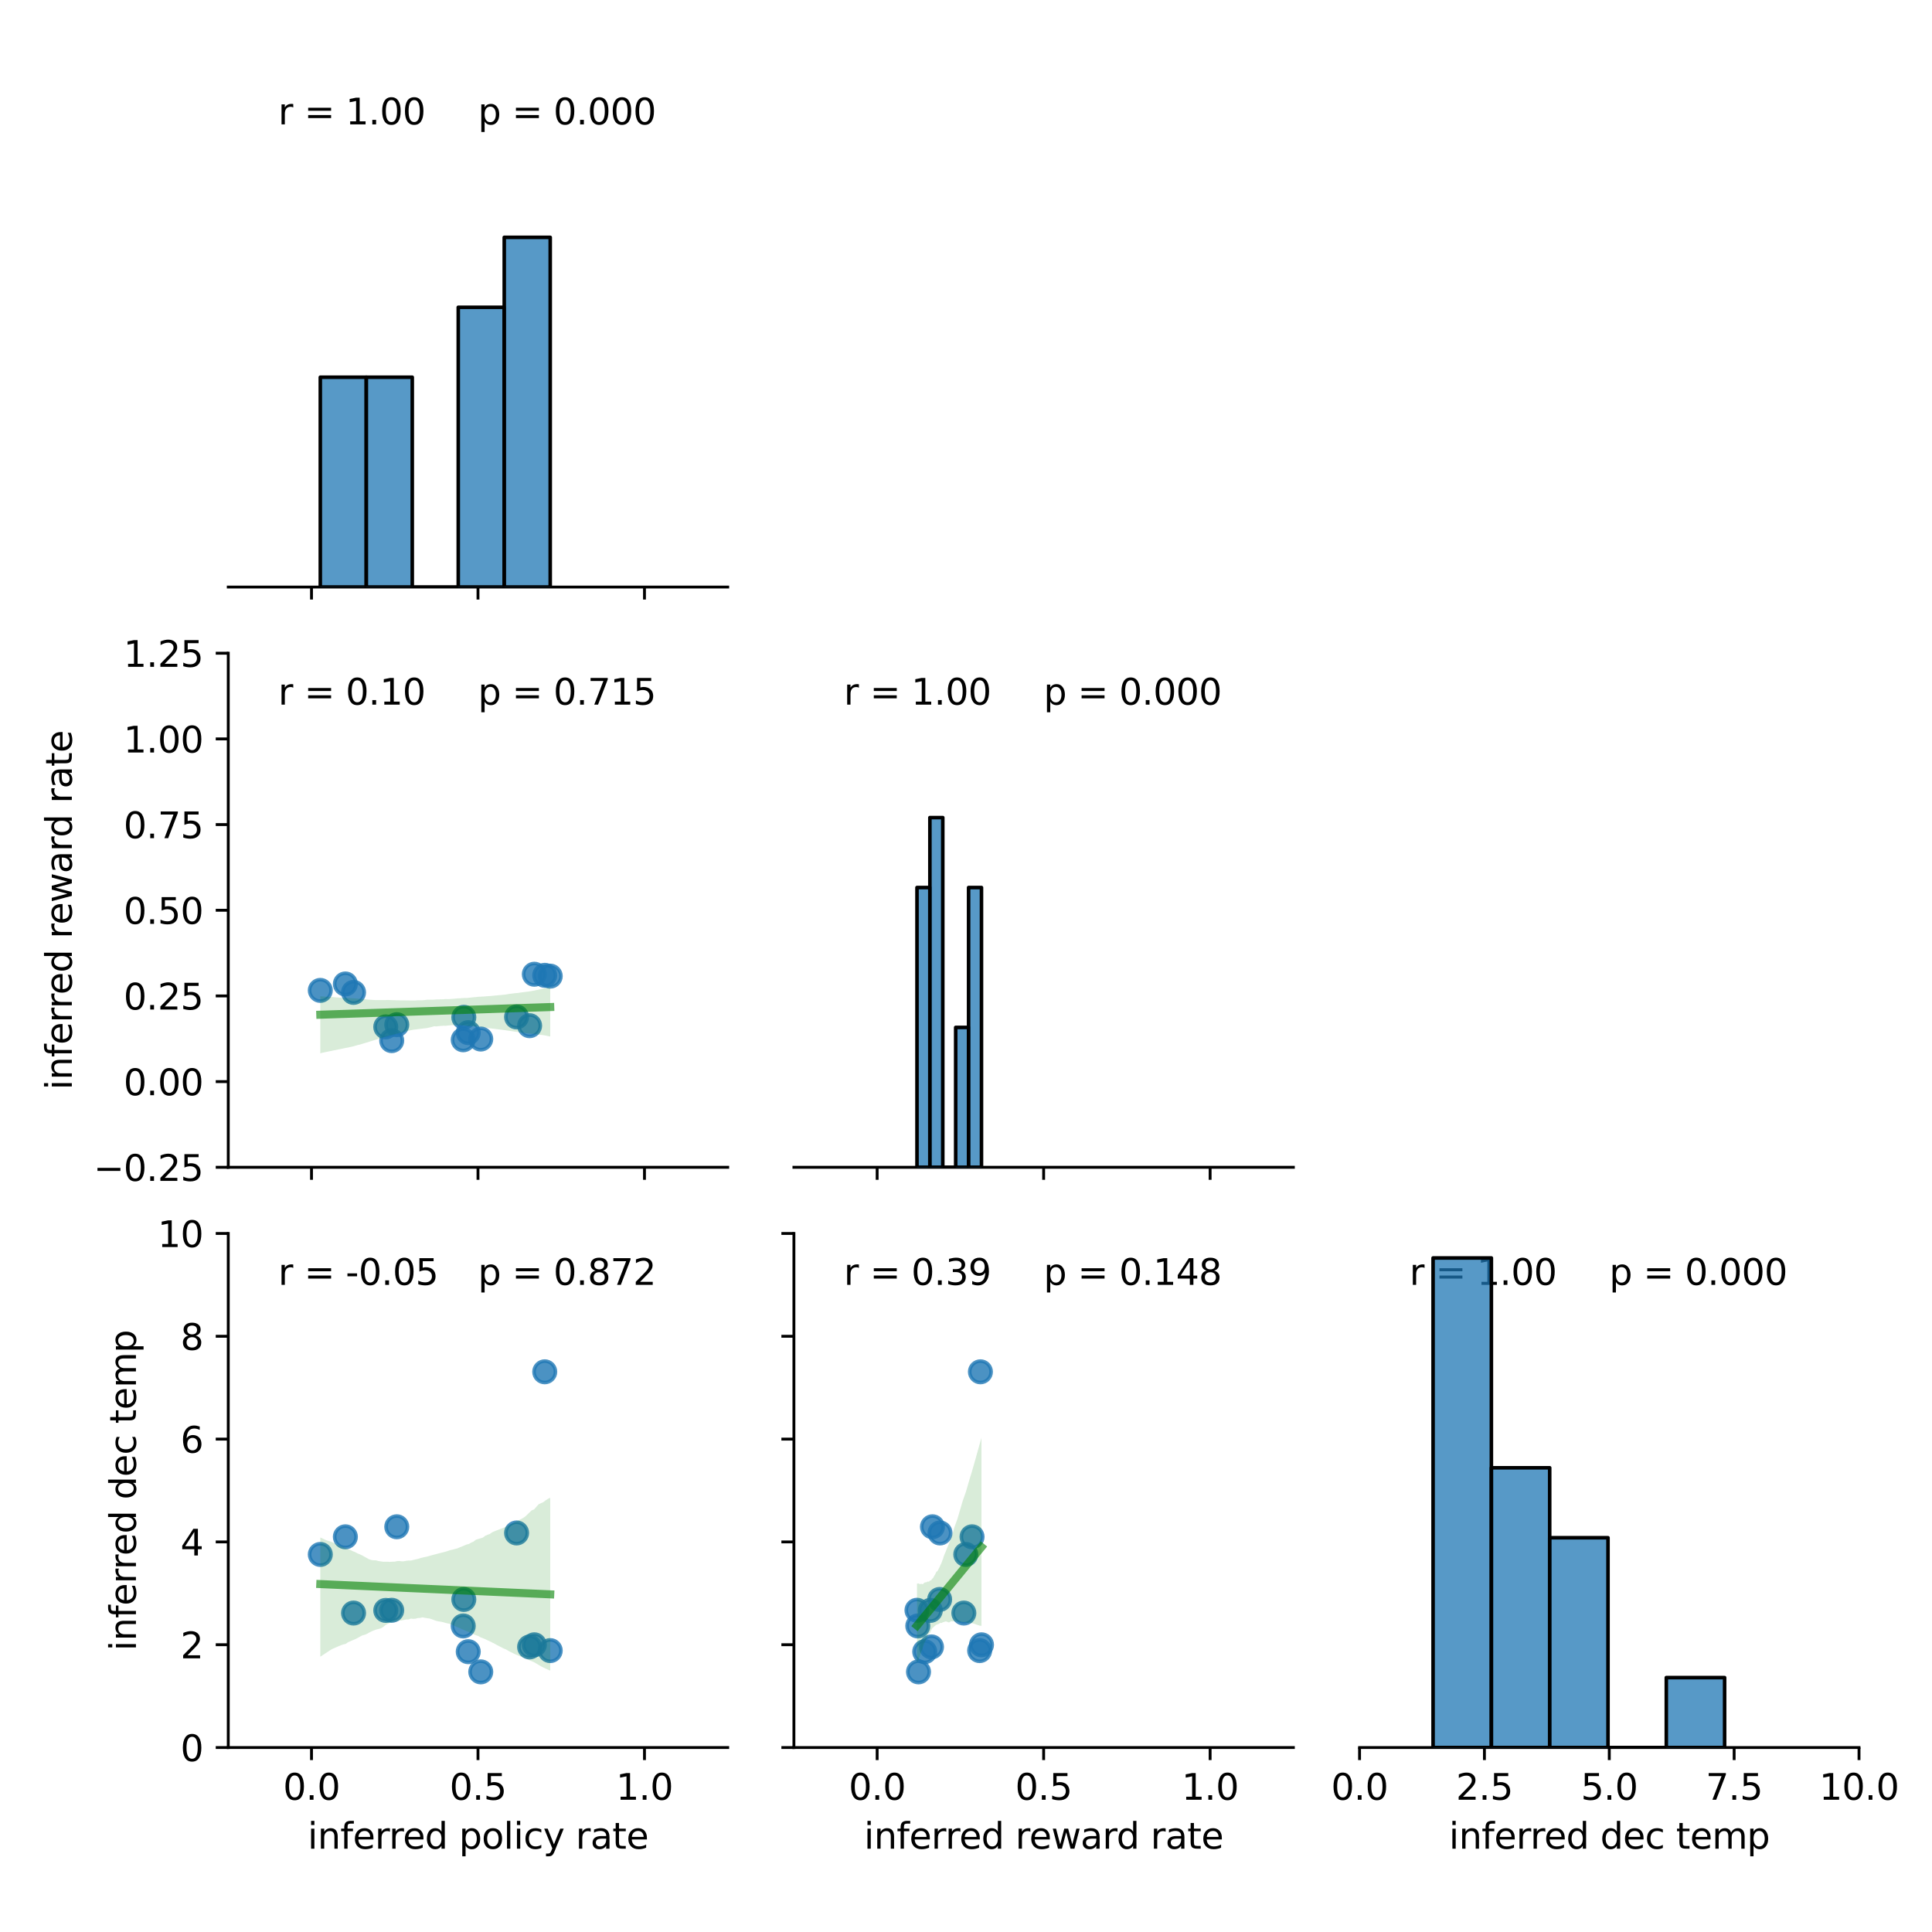<?xml version="1.0" encoding="utf-8" standalone="no"?>
<!DOCTYPE svg PUBLIC "-//W3C//DTD SVG 1.1//EN"
  "http://www.w3.org/Graphics/SVG/1.1/DTD/svg11.dtd">
<svg xmlns:xlink="http://www.w3.org/1999/xlink" width="540pt" height="540pt" viewBox="0 0 540 540" xmlns="http://www.w3.org/2000/svg" version="1.1">
 <defs>
  <style type="text/css">*{stroke-linejoin: round; stroke-linecap: butt}</style>
 </defs>
 <g id="figure_1">
  <g id="patch_1">
   <path d="M 0 540 
L 540 540 
L 540 0 
L 0 0 
z
" style="fill: #ffffff"/>
  </g>
  <g id="axes_1">
   <g id="patch_2">
    <path d="M 63.8 164.08 
L 203.4 164.08 
L 203.4 20.4 
L 63.8 20.4 
z
" style="fill: #ffffff"/>
   </g>
   <g id="matplotlib.axis_1">
    <g id="xtick_1">
     <g id="line2d_1">
      <defs>
       <path id="m5b595c27d6" d="M 0 0 
L 0 3.5 
" style="stroke: #000000; stroke-width: 0.8"/>
      </defs>
      <g>
       <use xlink:href="#m5b595c27d6" x="87.067" y="164.08" style="stroke: #000000; stroke-width: 0.8"/>
      </g>
     </g>
    </g>
    <g id="xtick_2">
     <g id="line2d_2">
      <g>
       <use xlink:href="#m5b595c27d6" x="133.6" y="164.08" style="stroke: #000000; stroke-width: 0.8"/>
      </g>
     </g>
    </g>
    <g id="xtick_3">
     <g id="line2d_3">
      <g>
       <use xlink:href="#m5b595c27d6" x="180.133" y="164.08" style="stroke: #000000; stroke-width: 0.8"/>
      </g>
     </g>
    </g>
   </g>
   <g id="patch_3">
    <path d="M 63.8 164.08 
L 203.4 164.08 
" style="fill: none; stroke: #000000; stroke-width: 0.8; stroke-linejoin: miter; stroke-linecap: square"/>
   </g>
   <g id="text_1">
    <!-- r = 1.00  -->
    <g transform="translate(77.76 34.768) scale(0.1 -0.1)">
     <defs>
      <path id="DejaVuSans-72" d="M 2631 2963 
Q 2534 3019 2420 3045 
Q 2306 3072 2169 3072 
Q 1681 3072 1420 2755 
Q 1159 2438 1159 1844 
L 1159 0 
L 581 0 
L 581 3500 
L 1159 3500 
L 1159 2956 
Q 1341 3275 1631 3429 
Q 1922 3584 2338 3584 
Q 2397 3584 2469 3576 
Q 2541 3569 2628 3553 
L 2631 2963 
z
" transform="scale(0.016)"/>
      <path id="DejaVuSans-20" transform="scale(0.016)"/>
      <path id="DejaVuSans-3d" d="M 678 2906 
L 4684 2906 
L 4684 2381 
L 678 2381 
L 678 2906 
z
M 678 1631 
L 4684 1631 
L 4684 1100 
L 678 1100 
L 678 1631 
z
" transform="scale(0.016)"/>
      <path id="DejaVuSans-31" d="M 794 531 
L 1825 531 
L 1825 4091 
L 703 3866 
L 703 4441 
L 1819 4666 
L 2450 4666 
L 2450 531 
L 3481 531 
L 3481 0 
L 794 0 
L 794 531 
z
" transform="scale(0.016)"/>
      <path id="DejaVuSans-2e" d="M 684 794 
L 1344 794 
L 1344 0 
L 684 0 
L 684 794 
z
" transform="scale(0.016)"/>
      <path id="DejaVuSans-30" d="M 2034 4250 
Q 1547 4250 1301 3770 
Q 1056 3291 1056 2328 
Q 1056 1369 1301 889 
Q 1547 409 2034 409 
Q 2525 409 2770 889 
Q 3016 1369 3016 2328 
Q 3016 3291 2770 3770 
Q 2525 4250 2034 4250 
z
M 2034 4750 
Q 2819 4750 3233 4129 
Q 3647 3509 3647 2328 
Q 3647 1150 3233 529 
Q 2819 -91 2034 -91 
Q 1250 -91 836 529 
Q 422 1150 422 2328 
Q 422 3509 836 4129 
Q 1250 4750 2034 4750 
z
" transform="scale(0.016)"/>
     </defs>
     <use xlink:href="#DejaVuSans-72"/>
     <use xlink:href="#DejaVuSans-20" x="41.113"/>
     <use xlink:href="#DejaVuSans-3d" x="72.9"/>
     <use xlink:href="#DejaVuSans-20" x="156.689"/>
     <use xlink:href="#DejaVuSans-31" x="188.477"/>
     <use xlink:href="#DejaVuSans-2e" x="252.1"/>
     <use xlink:href="#DejaVuSans-30" x="283.887"/>
     <use xlink:href="#DejaVuSans-30" x="347.51"/>
     <use xlink:href="#DejaVuSans-20" x="411.133"/>
    </g>
   </g>
   <g id="text_2">
    <!-- p = 0.000 -->
    <g transform="translate(133.6 34.768) scale(0.1 -0.1)">
     <defs>
      <path id="DejaVuSans-70" d="M 1159 525 
L 1159 -1331 
L 581 -1331 
L 581 3500 
L 1159 3500 
L 1159 2969 
Q 1341 3281 1617 3432 
Q 1894 3584 2278 3584 
Q 2916 3584 3314 3078 
Q 3713 2572 3713 1747 
Q 3713 922 3314 415 
Q 2916 -91 2278 -91 
Q 1894 -91 1617 61 
Q 1341 213 1159 525 
z
M 3116 1747 
Q 3116 2381 2855 2742 
Q 2594 3103 2138 3103 
Q 1681 3103 1420 2742 
Q 1159 2381 1159 1747 
Q 1159 1113 1420 752 
Q 1681 391 2138 391 
Q 2594 391 2855 752 
Q 3116 1113 3116 1747 
z
" transform="scale(0.016)"/>
     </defs>
     <use xlink:href="#DejaVuSans-70"/>
     <use xlink:href="#DejaVuSans-20" x="63.477"/>
     <use xlink:href="#DejaVuSans-3d" x="95.264"/>
     <use xlink:href="#DejaVuSans-20" x="179.053"/>
     <use xlink:href="#DejaVuSans-30" x="210.84"/>
     <use xlink:href="#DejaVuSans-2e" x="274.463"/>
     <use xlink:href="#DejaVuSans-30" x="306.25"/>
     <use xlink:href="#DejaVuSans-30" x="369.873"/>
     <use xlink:href="#DejaVuSans-30" x="433.496"/>
    </g>
   </g>
  </g>
  <g id="axes_2">
   <g id="patch_4">
    <path d="M 63.8 326.26 
L 203.4 326.26 
L 203.4 182.58 
L 63.8 182.58 
z
" style="fill: #ffffff"/>
   </g>
   <g id="PathCollection_1">
    <defs>
     <path id="m13a2147eb8" d="M 0 3 
C 0.796 3 1.559 2.684 2.121 2.121 
C 2.684 1.559 3 0.796 3 0 
C 3 -0.796 2.684 -1.559 2.121 -2.121 
C 1.559 -2.684 0.796 -3 0 -3 
C -0.796 -3 -1.559 -2.684 -2.121 -2.121 
C -2.684 -1.559 -3 -0.796 -3 0 
C -3 0.796 -2.684 1.559 -2.121 2.121 
C -1.559 2.684 -0.796 3 0 3 
z
" style="stroke: #1f77b4; stroke-opacity: 0.8"/>
    </defs>
    <g clip-path="url(#pd5f7b603c2)">
     <use xlink:href="#m13a2147eb8" x="144.387" y="284.239" style="fill: #1f77b4; fill-opacity: 0.8; stroke: #1f77b4; stroke-opacity: 0.8"/>
     <use xlink:href="#m13a2147eb8" x="98.816" y="277.377" style="fill: #1f77b4; fill-opacity: 0.8; stroke: #1f77b4; stroke-opacity: 0.8"/>
     <use xlink:href="#m13a2147eb8" x="153.79" y="272.829" style="fill: #1f77b4; fill-opacity: 0.8; stroke: #1f77b4; stroke-opacity: 0.8"/>
     <use xlink:href="#m13a2147eb8" x="89.524" y="276.816" style="fill: #1f77b4; fill-opacity: 0.8; stroke: #1f77b4; stroke-opacity: 0.8"/>
     <use xlink:href="#m13a2147eb8" x="134.372" y="290.415" style="fill: #1f77b4; fill-opacity: 0.8; stroke: #1f77b4; stroke-opacity: 0.8"/>
     <use xlink:href="#m13a2147eb8" x="129.473" y="290.623" style="fill: #1f77b4; fill-opacity: 0.8; stroke: #1f77b4; stroke-opacity: 0.8"/>
     <use xlink:href="#m13a2147eb8" x="130.876" y="288.627" style="fill: #1f77b4; fill-opacity: 0.8; stroke: #1f77b4; stroke-opacity: 0.8"/>
     <use xlink:href="#m13a2147eb8" x="96.533" y="275.018" style="fill: #1f77b4; fill-opacity: 0.8; stroke: #1f77b4; stroke-opacity: 0.8"/>
     <use xlink:href="#m13a2147eb8" x="110.897" y="286.403" style="fill: #1f77b4; fill-opacity: 0.8; stroke: #1f77b4; stroke-opacity: 0.8"/>
     <use xlink:href="#m13a2147eb8" x="109.485" y="290.855" style="fill: #1f77b4; fill-opacity: 0.8; stroke: #1f77b4; stroke-opacity: 0.8"/>
     <use xlink:href="#m13a2147eb8" x="149.348" y="272.299" style="fill: #1f77b4; fill-opacity: 0.8; stroke: #1f77b4; stroke-opacity: 0.8"/>
     <use xlink:href="#m13a2147eb8" x="148.026" y="286.684" style="fill: #1f77b4; fill-opacity: 0.8; stroke: #1f77b4; stroke-opacity: 0.8"/>
     <use xlink:href="#m13a2147eb8" x="107.818" y="287.017" style="fill: #1f77b4; fill-opacity: 0.8; stroke: #1f77b4; stroke-opacity: 0.8"/>
     <use xlink:href="#m13a2147eb8" x="152.256" y="272.606" style="fill: #1f77b4; fill-opacity: 0.8; stroke: #1f77b4; stroke-opacity: 0.8"/>
     <use xlink:href="#m13a2147eb8" x="129.635" y="284.341" style="fill: #1f77b4; fill-opacity: 0.8; stroke: #1f77b4; stroke-opacity: 0.8"/>
    </g>
   </g>
   <g id="PolyCollection_1">
    <path d="M 89.524 278.428 
L 89.524 294.401 
L 90.173 294.23 
L 90.822 294.097 
L 91.471 293.964 
L 92.121 293.83 
L 92.77 293.697 
L 93.419 293.564 
L 94.068 293.431 
L 94.717 293.298 
L 95.366 293.165 
L 96.016 293.032 
L 96.665 292.898 
L 97.314 292.763 
L 97.963 292.628 
L 98.612 292.494 
L 99.261 292.311 
L 99.91 292.113 
L 100.56 291.974 
L 101.209 291.775 
L 101.858 291.576 
L 102.507 291.377 
L 103.156 291.178 
L 103.805 290.979 
L 104.454 290.779 
L 105.104 290.58 
L 105.753 290.381 
L 106.402 290.181 
L 107.051 289.982 
L 107.7 289.782 
L 108.349 289.583 
L 108.999 289.408 
L 109.648 289.246 
L 110.297 289.084 
L 110.946 288.921 
L 111.595 288.758 
L 112.244 288.595 
L 112.893 288.431 
L 113.543 288.268 
L 114.192 288.105 
L 114.841 287.942 
L 115.49 287.817 
L 116.139 287.737 
L 116.788 287.656 
L 117.438 287.576 
L 118.087 287.496 
L 118.736 287.416 
L 119.385 287.335 
L 120.034 287.189 
L 120.683 287.041 
L 121.332 286.843 
L 121.982 286.889 
L 122.631 286.793 
L 123.28 286.751 
L 123.929 286.691 
L 124.578 286.705 
L 125.227 286.639 
L 125.876 286.562 
L 126.526 286.525 
L 127.175 286.552 
L 127.824 286.533 
L 128.473 286.5 
L 129.122 286.578 
L 129.771 286.61 
L 130.421 286.703 
L 131.07 286.804 
L 131.719 286.766 
L 132.368 286.816 
L 133.017 286.893 
L 133.666 286.9 
L 134.315 286.97 
L 134.965 287.067 
L 135.614 287.164 
L 136.263 287.271 
L 136.912 287.413 
L 137.561 287.493 
L 138.21 287.562 
L 138.859 287.648 
L 139.509 287.73 
L 140.158 287.81 
L 140.807 287.89 
L 141.456 287.984 
L 142.105 288.079 
L 142.754 288.173 
L 143.404 288.267 
L 144.053 288.362 
L 144.702 288.456 
L 145.351 288.55 
L 146 288.644 
L 146.649 288.738 
L 147.298 288.821 
L 147.948 288.884 
L 148.597 288.937 
L 149.246 288.989 
L 149.895 289.084 
L 150.544 289.18 
L 151.193 289.253 
L 151.842 289.326 
L 152.492 289.433 
L 153.141 289.567 
L 153.79 289.707 
L 153.79 275.973 
L 153.79 275.973 
L 153.141 276.12 
L 152.492 276.212 
L 151.842 276.279 
L 151.193 276.434 
L 150.544 276.618 
L 149.895 276.739 
L 149.246 276.887 
L 148.597 276.988 
L 147.948 277.107 
L 147.298 277.181 
L 146.649 277.27 
L 146 277.357 
L 145.351 277.435 
L 144.702 277.545 
L 144.053 277.591 
L 143.404 277.67 
L 142.754 277.751 
L 142.105 277.832 
L 141.456 277.961 
L 140.807 278.031 
L 140.158 278.097 
L 139.509 278.162 
L 138.859 278.217 
L 138.21 278.272 
L 137.561 278.34 
L 136.912 278.396 
L 136.263 278.444 
L 135.614 278.493 
L 134.965 278.541 
L 134.315 278.578 
L 133.666 278.599 
L 133.017 278.682 
L 132.368 278.739 
L 131.719 278.808 
L 131.07 278.882 
L 130.421 278.939 
L 129.771 278.938 
L 129.122 278.983 
L 128.473 279.031 
L 127.824 279.061 
L 127.175 279.129 
L 126.526 279.175 
L 125.876 279.225 
L 125.227 279.261 
L 124.578 279.242 
L 123.929 279.298 
L 123.28 279.317 
L 122.631 279.339 
L 121.982 279.35 
L 121.332 279.402 
L 120.683 279.424 
L 120.034 279.419 
L 119.385 279.422 
L 118.736 279.5 
L 118.087 279.578 
L 117.438 279.574 
L 116.788 279.57 
L 116.139 279.626 
L 115.49 279.635 
L 114.841 279.643 
L 114.192 279.622 
L 113.543 279.615 
L 112.893 279.607 
L 112.244 279.606 
L 111.595 279.594 
L 110.946 279.586 
L 110.297 279.553 
L 109.648 279.546 
L 108.999 279.51 
L 108.349 279.493 
L 107.7 279.517 
L 107.051 279.514 
L 106.402 279.515 
L 105.753 279.512 
L 105.104 279.523 
L 104.454 279.501 
L 103.805 279.45 
L 103.156 279.406 
L 102.507 279.341 
L 101.858 279.27 
L 101.209 279.236 
L 100.56 279.183 
L 99.91 279.101 
L 99.261 279.06 
L 98.612 279.022 
L 97.963 278.984 
L 97.314 278.952 
L 96.665 278.944 
L 96.016 278.921 
L 95.366 278.886 
L 94.717 278.814 
L 94.068 278.781 
L 93.419 278.719 
L 92.77 278.653 
L 92.121 278.615 
L 91.471 278.604 
L 90.822 278.566 
L 90.173 278.504 
L 89.524 278.428 
z
" clip-path="url(#pd5f7b603c2)" style="fill: #008000; fill-opacity: 0.15"/>
   </g>
   <g id="matplotlib.axis_2">
    <g id="xtick_4">
     <g id="line2d_4">
      <g>
       <use xlink:href="#m5b595c27d6" x="87.067" y="326.26" style="stroke: #000000; stroke-width: 0.8"/>
      </g>
     </g>
    </g>
    <g id="xtick_5">
     <g id="line2d_5">
      <g>
       <use xlink:href="#m5b595c27d6" x="133.6" y="326.26" style="stroke: #000000; stroke-width: 0.8"/>
      </g>
     </g>
    </g>
    <g id="xtick_6">
     <g id="line2d_6">
      <g>
       <use xlink:href="#m5b595c27d6" x="180.133" y="326.26" style="stroke: #000000; stroke-width: 0.8"/>
      </g>
     </g>
    </g>
   </g>
   <g id="matplotlib.axis_3">
    <g id="ytick_1">
     <g id="line2d_7">
      <defs>
       <path id="m783edea052" d="M 0 0 
L -3.5 0 
" style="stroke: #000000; stroke-width: 0.8"/>
      </defs>
      <g>
       <use xlink:href="#m783edea052" x="63.8" y="326.26" style="stroke: #000000; stroke-width: 0.8"/>
      </g>
     </g>
     <g id="text_3">
      <!-- −0.25 -->
      <g transform="translate(26.155 330.059) scale(0.1 -0.1)">
       <defs>
        <path id="DejaVuSans-2212" d="M 678 2272 
L 4684 2272 
L 4684 1741 
L 678 1741 
L 678 2272 
z
" transform="scale(0.016)"/>
        <path id="DejaVuSans-32" d="M 1228 531 
L 3431 531 
L 3431 0 
L 469 0 
L 469 531 
Q 828 903 1448 1529 
Q 2069 2156 2228 2338 
Q 2531 2678 2651 2914 
Q 2772 3150 2772 3378 
Q 2772 3750 2511 3984 
Q 2250 4219 1831 4219 
Q 1534 4219 1204 4116 
Q 875 4013 500 3803 
L 500 4441 
Q 881 4594 1212 4672 
Q 1544 4750 1819 4750 
Q 2544 4750 2975 4387 
Q 3406 4025 3406 3419 
Q 3406 3131 3298 2873 
Q 3191 2616 2906 2266 
Q 2828 2175 2409 1742 
Q 1991 1309 1228 531 
z
" transform="scale(0.016)"/>
        <path id="DejaVuSans-35" d="M 691 4666 
L 3169 4666 
L 3169 4134 
L 1269 4134 
L 1269 2991 
Q 1406 3038 1543 3061 
Q 1681 3084 1819 3084 
Q 2600 3084 3056 2656 
Q 3513 2228 3513 1497 
Q 3513 744 3044 326 
Q 2575 -91 1722 -91 
Q 1428 -91 1123 -41 
Q 819 9 494 109 
L 494 744 
Q 775 591 1075 516 
Q 1375 441 1709 441 
Q 2250 441 2565 725 
Q 2881 1009 2881 1497 
Q 2881 1984 2565 2268 
Q 2250 2553 1709 2553 
Q 1456 2553 1204 2497 
Q 953 2441 691 2322 
L 691 4666 
z
" transform="scale(0.016)"/>
       </defs>
       <use xlink:href="#DejaVuSans-2212"/>
       <use xlink:href="#DejaVuSans-30" x="83.789"/>
       <use xlink:href="#DejaVuSans-2e" x="147.412"/>
       <use xlink:href="#DejaVuSans-32" x="179.199"/>
       <use xlink:href="#DejaVuSans-35" x="242.822"/>
      </g>
     </g>
    </g>
    <g id="ytick_2">
     <g id="line2d_8">
      <g>
       <use xlink:href="#m783edea052" x="63.8" y="302.313" style="stroke: #000000; stroke-width: 0.8"/>
      </g>
     </g>
     <g id="text_4">
      <!-- 0.00 -->
      <g transform="translate(34.534 306.113) scale(0.1 -0.1)">
       <use xlink:href="#DejaVuSans-30"/>
       <use xlink:href="#DejaVuSans-2e" x="63.623"/>
       <use xlink:href="#DejaVuSans-30" x="95.41"/>
       <use xlink:href="#DejaVuSans-30" x="159.033"/>
      </g>
     </g>
    </g>
    <g id="ytick_3">
     <g id="line2d_9">
      <g>
       <use xlink:href="#m783edea052" x="63.8" y="278.367" style="stroke: #000000; stroke-width: 0.8"/>
      </g>
     </g>
     <g id="text_5">
      <!-- 0.25 -->
      <g transform="translate(34.534 282.166) scale(0.1 -0.1)">
       <use xlink:href="#DejaVuSans-30"/>
       <use xlink:href="#DejaVuSans-2e" x="63.623"/>
       <use xlink:href="#DejaVuSans-32" x="95.41"/>
       <use xlink:href="#DejaVuSans-35" x="159.033"/>
      </g>
     </g>
    </g>
    <g id="ytick_4">
     <g id="line2d_10">
      <g>
       <use xlink:href="#m783edea052" x="63.8" y="254.42" style="stroke: #000000; stroke-width: 0.8"/>
      </g>
     </g>
     <g id="text_6">
      <!-- 0.50 -->
      <g transform="translate(34.534 258.219) scale(0.1 -0.1)">
       <use xlink:href="#DejaVuSans-30"/>
       <use xlink:href="#DejaVuSans-2e" x="63.623"/>
       <use xlink:href="#DejaVuSans-35" x="95.41"/>
       <use xlink:href="#DejaVuSans-30" x="159.033"/>
      </g>
     </g>
    </g>
    <g id="ytick_5">
     <g id="line2d_11">
      <g>
       <use xlink:href="#m783edea052" x="63.8" y="230.473" style="stroke: #000000; stroke-width: 0.8"/>
      </g>
     </g>
     <g id="text_7">
      <!-- 0.75 -->
      <g transform="translate(34.534 234.273) scale(0.1 -0.1)">
       <defs>
        <path id="DejaVuSans-37" d="M 525 4666 
L 3525 4666 
L 3525 4397 
L 1831 0 
L 1172 0 
L 2766 4134 
L 525 4134 
L 525 4666 
z
" transform="scale(0.016)"/>
       </defs>
       <use xlink:href="#DejaVuSans-30"/>
       <use xlink:href="#DejaVuSans-2e" x="63.623"/>
       <use xlink:href="#DejaVuSans-37" x="95.41"/>
       <use xlink:href="#DejaVuSans-35" x="159.033"/>
      </g>
     </g>
    </g>
    <g id="ytick_6">
     <g id="line2d_12">
      <g>
       <use xlink:href="#m783edea052" x="63.8" y="206.527" style="stroke: #000000; stroke-width: 0.8"/>
      </g>
     </g>
     <g id="text_8">
      <!-- 1.00 -->
      <g transform="translate(34.534 210.326) scale(0.1 -0.1)">
       <use xlink:href="#DejaVuSans-31"/>
       <use xlink:href="#DejaVuSans-2e" x="63.623"/>
       <use xlink:href="#DejaVuSans-30" x="95.41"/>
       <use xlink:href="#DejaVuSans-30" x="159.033"/>
      </g>
     </g>
    </g>
    <g id="ytick_7">
     <g id="line2d_13">
      <g>
       <use xlink:href="#m783edea052" x="63.8" y="182.58" style="stroke: #000000; stroke-width: 0.8"/>
      </g>
     </g>
     <g id="text_9">
      <!-- 1.25 -->
      <g transform="translate(34.534 186.379) scale(0.1 -0.1)">
       <use xlink:href="#DejaVuSans-31"/>
       <use xlink:href="#DejaVuSans-2e" x="63.623"/>
       <use xlink:href="#DejaVuSans-32" x="95.41"/>
       <use xlink:href="#DejaVuSans-35" x="159.033"/>
      </g>
     </g>
    </g>
    <g id="text_10">
     <!-- inferred reward rate -->
     <g transform="translate(20.075 304.625) rotate(-90) scale(0.1 -0.1)">
      <defs>
       <path id="DejaVuSans-69" d="M 603 3500 
L 1178 3500 
L 1178 0 
L 603 0 
L 603 3500 
z
M 603 4863 
L 1178 4863 
L 1178 4134 
L 603 4134 
L 603 4863 
z
" transform="scale(0.016)"/>
       <path id="DejaVuSans-6e" d="M 3513 2113 
L 3513 0 
L 2938 0 
L 2938 2094 
Q 2938 2591 2744 2837 
Q 2550 3084 2163 3084 
Q 1697 3084 1428 2787 
Q 1159 2491 1159 1978 
L 1159 0 
L 581 0 
L 581 3500 
L 1159 3500 
L 1159 2956 
Q 1366 3272 1645 3428 
Q 1925 3584 2291 3584 
Q 2894 3584 3203 3211 
Q 3513 2838 3513 2113 
z
" transform="scale(0.016)"/>
       <path id="DejaVuSans-66" d="M 2375 4863 
L 2375 4384 
L 1825 4384 
Q 1516 4384 1395 4259 
Q 1275 4134 1275 3809 
L 1275 3500 
L 2222 3500 
L 2222 3053 
L 1275 3053 
L 1275 0 
L 697 0 
L 697 3053 
L 147 3053 
L 147 3500 
L 697 3500 
L 697 3744 
Q 697 4328 969 4595 
Q 1241 4863 1831 4863 
L 2375 4863 
z
" transform="scale(0.016)"/>
       <path id="DejaVuSans-65" d="M 3597 1894 
L 3597 1613 
L 953 1613 
Q 991 1019 1311 708 
Q 1631 397 2203 397 
Q 2534 397 2845 478 
Q 3156 559 3463 722 
L 3463 178 
Q 3153 47 2828 -22 
Q 2503 -91 2169 -91 
Q 1331 -91 842 396 
Q 353 884 353 1716 
Q 353 2575 817 3079 
Q 1281 3584 2069 3584 
Q 2775 3584 3186 3129 
Q 3597 2675 3597 1894 
z
M 3022 2063 
Q 3016 2534 2758 2815 
Q 2500 3097 2075 3097 
Q 1594 3097 1305 2825 
Q 1016 2553 972 2059 
L 3022 2063 
z
" transform="scale(0.016)"/>
       <path id="DejaVuSans-64" d="M 2906 2969 
L 2906 4863 
L 3481 4863 
L 3481 0 
L 2906 0 
L 2906 525 
Q 2725 213 2448 61 
Q 2172 -91 1784 -91 
Q 1150 -91 751 415 
Q 353 922 353 1747 
Q 353 2572 751 3078 
Q 1150 3584 1784 3584 
Q 2172 3584 2448 3432 
Q 2725 3281 2906 2969 
z
M 947 1747 
Q 947 1113 1208 752 
Q 1469 391 1925 391 
Q 2381 391 2643 752 
Q 2906 1113 2906 1747 
Q 2906 2381 2643 2742 
Q 2381 3103 1925 3103 
Q 1469 3103 1208 2742 
Q 947 2381 947 1747 
z
" transform="scale(0.016)"/>
       <path id="DejaVuSans-77" d="M 269 3500 
L 844 3500 
L 1563 769 
L 2278 3500 
L 2956 3500 
L 3675 769 
L 4391 3500 
L 4966 3500 
L 4050 0 
L 3372 0 
L 2619 2869 
L 1863 0 
L 1184 0 
L 269 3500 
z
" transform="scale(0.016)"/>
       <path id="DejaVuSans-61" d="M 2194 1759 
Q 1497 1759 1228 1600 
Q 959 1441 959 1056 
Q 959 750 1161 570 
Q 1363 391 1709 391 
Q 2188 391 2477 730 
Q 2766 1069 2766 1631 
L 2766 1759 
L 2194 1759 
z
M 3341 1997 
L 3341 0 
L 2766 0 
L 2766 531 
Q 2569 213 2275 61 
Q 1981 -91 1556 -91 
Q 1019 -91 701 211 
Q 384 513 384 1019 
Q 384 1609 779 1909 
Q 1175 2209 1959 2209 
L 2766 2209 
L 2766 2266 
Q 2766 2663 2505 2880 
Q 2244 3097 1772 3097 
Q 1472 3097 1187 3025 
Q 903 2953 641 2809 
L 641 3341 
Q 956 3463 1253 3523 
Q 1550 3584 1831 3584 
Q 2591 3584 2966 3190 
Q 3341 2797 3341 1997 
z
" transform="scale(0.016)"/>
       <path id="DejaVuSans-74" d="M 1172 4494 
L 1172 3500 
L 2356 3500 
L 2356 3053 
L 1172 3053 
L 1172 1153 
Q 1172 725 1289 603 
Q 1406 481 1766 481 
L 2356 481 
L 2356 0 
L 1766 0 
Q 1100 0 847 248 
Q 594 497 594 1153 
L 594 3053 
L 172 3053 
L 172 3500 
L 594 3500 
L 594 4494 
L 1172 4494 
z
" transform="scale(0.016)"/>
      </defs>
      <use xlink:href="#DejaVuSans-69"/>
      <use xlink:href="#DejaVuSans-6e" x="27.783"/>
      <use xlink:href="#DejaVuSans-66" x="91.162"/>
      <use xlink:href="#DejaVuSans-65" x="126.367"/>
      <use xlink:href="#DejaVuSans-72" x="187.891"/>
      <use xlink:href="#DejaVuSans-72" x="227.254"/>
      <use xlink:href="#DejaVuSans-65" x="266.117"/>
      <use xlink:href="#DejaVuSans-64" x="327.641"/>
      <use xlink:href="#DejaVuSans-20" x="391.117"/>
      <use xlink:href="#DejaVuSans-72" x="422.904"/>
      <use xlink:href="#DejaVuSans-65" x="461.768"/>
      <use xlink:href="#DejaVuSans-77" x="523.291"/>
      <use xlink:href="#DejaVuSans-61" x="605.078"/>
      <use xlink:href="#DejaVuSans-72" x="666.357"/>
      <use xlink:href="#DejaVuSans-64" x="705.721"/>
      <use xlink:href="#DejaVuSans-20" x="769.197"/>
      <use xlink:href="#DejaVuSans-72" x="800.984"/>
      <use xlink:href="#DejaVuSans-61" x="842.098"/>
      <use xlink:href="#DejaVuSans-74" x="903.377"/>
      <use xlink:href="#DejaVuSans-65" x="942.586"/>
     </g>
    </g>
   </g>
   <g id="line2d_14">
    <path d="M 89.524 283.615 
L 90.173 283.594 
L 90.822 283.572 
L 91.471 283.551 
L 92.121 283.529 
L 92.77 283.507 
L 93.419 283.486 
L 94.068 283.464 
L 94.717 283.442 
L 95.366 283.421 
L 96.016 283.399 
L 96.665 283.377 
L 97.314 283.356 
L 97.963 283.334 
L 98.612 283.312 
L 99.261 283.291 
L 99.91 283.269 
L 100.56 283.248 
L 101.209 283.226 
L 101.858 283.204 
L 102.507 283.183 
L 103.156 283.161 
L 103.805 283.139 
L 104.454 283.118 
L 105.104 283.096 
L 105.753 283.074 
L 106.402 283.053 
L 107.051 283.031 
L 107.7 283.009 
L 108.349 282.988 
L 108.999 282.966 
L 109.648 282.945 
L 110.297 282.923 
L 110.946 282.901 
L 111.595 282.88 
L 112.244 282.858 
L 112.893 282.836 
L 113.543 282.815 
L 114.192 282.793 
L 114.841 282.771 
L 115.49 282.75 
L 116.139 282.728 
L 116.788 282.706 
L 117.438 282.685 
L 118.087 282.663 
L 118.736 282.642 
L 119.385 282.62 
L 120.034 282.598 
L 120.683 282.577 
L 121.332 282.555 
L 121.982 282.533 
L 122.631 282.512 
L 123.28 282.49 
L 123.929 282.468 
L 124.578 282.447 
L 125.227 282.425 
L 125.876 282.404 
L 126.526 282.382 
L 127.175 282.36 
L 127.824 282.339 
L 128.473 282.317 
L 129.122 282.295 
L 129.771 282.274 
L 130.421 282.252 
L 131.07 282.23 
L 131.719 282.209 
L 132.368 282.187 
L 133.017 282.165 
L 133.666 282.144 
L 134.315 282.122 
L 134.965 282.101 
L 135.614 282.079 
L 136.263 282.057 
L 136.912 282.036 
L 137.561 282.014 
L 138.21 281.992 
L 138.859 281.971 
L 139.509 281.949 
L 140.158 281.927 
L 140.807 281.906 
L 141.456 281.884 
L 142.105 281.862 
L 142.754 281.841 
L 143.404 281.819 
L 144.053 281.798 
L 144.702 281.776 
L 145.351 281.754 
L 146 281.733 
L 146.649 281.711 
L 147.298 281.689 
L 147.948 281.668 
L 148.597 281.646 
L 149.246 281.624 
L 149.895 281.603 
L 150.544 281.581 
L 151.193 281.559 
L 151.842 281.538 
L 152.492 281.516 
L 153.141 281.495 
L 153.79 281.473 
" clip-path="url(#pd5f7b603c2)" style="fill: none; stroke: #008000; stroke-opacity: 0.6; stroke-width: 2.25; stroke-linecap: square"/>
   </g>
   <g id="patch_5">
    <path d="M 63.8 326.26 
L 63.8 182.58 
" style="fill: none; stroke: #000000; stroke-width: 0.8; stroke-linejoin: miter; stroke-linecap: square"/>
   </g>
   <g id="patch_6">
    <path d="M 63.8 326.26 
L 203.4 326.26 
" style="fill: none; stroke: #000000; stroke-width: 0.8; stroke-linejoin: miter; stroke-linecap: square"/>
   </g>
   <g id="text_11">
    <!-- r = 0.10  -->
    <g transform="translate(77.76 196.948) scale(0.1 -0.1)">
     <use xlink:href="#DejaVuSans-72"/>
     <use xlink:href="#DejaVuSans-20" x="41.113"/>
     <use xlink:href="#DejaVuSans-3d" x="72.9"/>
     <use xlink:href="#DejaVuSans-20" x="156.689"/>
     <use xlink:href="#DejaVuSans-30" x="188.477"/>
     <use xlink:href="#DejaVuSans-2e" x="252.1"/>
     <use xlink:href="#DejaVuSans-31" x="283.887"/>
     <use xlink:href="#DejaVuSans-30" x="347.51"/>
     <use xlink:href="#DejaVuSans-20" x="411.133"/>
    </g>
   </g>
   <g id="text_12">
    <!-- p = 0.715 -->
    <g transform="translate(133.6 196.948) scale(0.1 -0.1)">
     <use xlink:href="#DejaVuSans-70"/>
     <use xlink:href="#DejaVuSans-20" x="63.477"/>
     <use xlink:href="#DejaVuSans-3d" x="95.264"/>
     <use xlink:href="#DejaVuSans-20" x="179.053"/>
     <use xlink:href="#DejaVuSans-30" x="210.84"/>
     <use xlink:href="#DejaVuSans-2e" x="274.463"/>
     <use xlink:href="#DejaVuSans-37" x="306.25"/>
     <use xlink:href="#DejaVuSans-31" x="369.873"/>
     <use xlink:href="#DejaVuSans-35" x="433.496"/>
    </g>
   </g>
  </g>
  <g id="axes_3">
   <g id="patch_7">
    <path d="M 221.9 326.26 
L 361.5 326.26 
L 361.5 182.58 
L 221.9 182.58 
z
" style="fill: #ffffff"/>
   </g>
   <g id="matplotlib.axis_4">
    <g id="xtick_7">
     <g id="line2d_15">
      <g>
       <use xlink:href="#m5b595c27d6" x="245.167" y="326.26" style="stroke: #000000; stroke-width: 0.8"/>
      </g>
     </g>
    </g>
    <g id="xtick_8">
     <g id="line2d_16">
      <g>
       <use xlink:href="#m5b595c27d6" x="291.7" y="326.26" style="stroke: #000000; stroke-width: 0.8"/>
      </g>
     </g>
    </g>
    <g id="xtick_9">
     <g id="line2d_17">
      <g>
       <use xlink:href="#m5b595c27d6" x="338.233" y="326.26" style="stroke: #000000; stroke-width: 0.8"/>
      </g>
     </g>
    </g>
   </g>
   <g id="patch_8">
    <path d="M 221.9 326.26 
L 361.5 326.26 
" style="fill: none; stroke: #000000; stroke-width: 0.8; stroke-linejoin: miter; stroke-linecap: square"/>
   </g>
   <g id="text_13">
    <!-- r = 1.00  -->
    <g transform="translate(235.86 196.948) scale(0.1 -0.1)">
     <use xlink:href="#DejaVuSans-72"/>
     <use xlink:href="#DejaVuSans-20" x="41.113"/>
     <use xlink:href="#DejaVuSans-3d" x="72.9"/>
     <use xlink:href="#DejaVuSans-20" x="156.689"/>
     <use xlink:href="#DejaVuSans-31" x="188.477"/>
     <use xlink:href="#DejaVuSans-2e" x="252.1"/>
     <use xlink:href="#DejaVuSans-30" x="283.887"/>
     <use xlink:href="#DejaVuSans-30" x="347.51"/>
     <use xlink:href="#DejaVuSans-20" x="411.133"/>
    </g>
   </g>
   <g id="text_14">
    <!-- p = 0.000 -->
    <g transform="translate(291.7 196.948) scale(0.1 -0.1)">
     <use xlink:href="#DejaVuSans-70"/>
     <use xlink:href="#DejaVuSans-20" x="63.477"/>
     <use xlink:href="#DejaVuSans-3d" x="95.264"/>
     <use xlink:href="#DejaVuSans-20" x="179.053"/>
     <use xlink:href="#DejaVuSans-30" x="210.84"/>
     <use xlink:href="#DejaVuSans-2e" x="274.463"/>
     <use xlink:href="#DejaVuSans-30" x="306.25"/>
     <use xlink:href="#DejaVuSans-30" x="369.873"/>
     <use xlink:href="#DejaVuSans-30" x="433.496"/>
    </g>
   </g>
  </g>
  <g id="axes_4">
   <g id="patch_9">
    <path d="M 63.8 488.44 
L 203.4 488.44 
L 203.4 344.76 
L 63.8 344.76 
z
" style="fill: #ffffff"/>
   </g>
   <g id="PathCollection_2">
    <g clip-path="url(#p8af84c87fa)">
     <use xlink:href="#m13a2147eb8" x="144.387" y="428.464" style="fill: #1f77b4; fill-opacity: 0.8; stroke: #1f77b4; stroke-opacity: 0.8"/>
     <use xlink:href="#m13a2147eb8" x="98.816" y="450.853" style="fill: #1f77b4; fill-opacity: 0.8; stroke: #1f77b4; stroke-opacity: 0.8"/>
     <use xlink:href="#m13a2147eb8" x="153.79" y="461.349" style="fill: #1f77b4; fill-opacity: 0.8; stroke: #1f77b4; stroke-opacity: 0.8"/>
     <use xlink:href="#m13a2147eb8" x="89.524" y="434.47" style="fill: #1f77b4; fill-opacity: 0.8; stroke: #1f77b4; stroke-opacity: 0.8"/>
     <use xlink:href="#m13a2147eb8" x="134.372" y="467.292" style="fill: #1f77b4; fill-opacity: 0.8; stroke: #1f77b4; stroke-opacity: 0.8"/>
     <use xlink:href="#m13a2147eb8" x="129.473" y="454.456" style="fill: #1f77b4; fill-opacity: 0.8; stroke: #1f77b4; stroke-opacity: 0.8"/>
     <use xlink:href="#m13a2147eb8" x="130.876" y="461.652" style="fill: #1f77b4; fill-opacity: 0.8; stroke: #1f77b4; stroke-opacity: 0.8"/>
     <use xlink:href="#m13a2147eb8" x="96.533" y="429.542" style="fill: #1f77b4; fill-opacity: 0.8; stroke: #1f77b4; stroke-opacity: 0.8"/>
     <use xlink:href="#m13a2147eb8" x="110.897" y="426.739" style="fill: #1f77b4; fill-opacity: 0.8; stroke: #1f77b4; stroke-opacity: 0.8"/>
     <use xlink:href="#m13a2147eb8" x="109.485" y="450.076" style="fill: #1f77b4; fill-opacity: 0.8; stroke: #1f77b4; stroke-opacity: 0.8"/>
     <use xlink:href="#m13a2147eb8" x="149.348" y="459.726" style="fill: #1f77b4; fill-opacity: 0.8; stroke: #1f77b4; stroke-opacity: 0.8"/>
     <use xlink:href="#m13a2147eb8" x="148.026" y="460.323" style="fill: #1f77b4; fill-opacity: 0.8; stroke: #1f77b4; stroke-opacity: 0.8"/>
     <use xlink:href="#m13a2147eb8" x="107.818" y="450.113" style="fill: #1f77b4; fill-opacity: 0.8; stroke: #1f77b4; stroke-opacity: 0.8"/>
     <use xlink:href="#m13a2147eb8" x="152.256" y="383.423" style="fill: #1f77b4; fill-opacity: 0.8; stroke: #1f77b4; stroke-opacity: 0.8"/>
     <use xlink:href="#m13a2147eb8" x="129.635" y="447.052" style="fill: #1f77b4; fill-opacity: 0.8; stroke: #1f77b4; stroke-opacity: 0.8"/>
    </g>
   </g>
   <g id="PolyCollection_2">
    <path d="M 89.524 429.732 
L 89.524 463.05 
L 90.173 462.627 
L 90.822 462.203 
L 91.471 461.779 
L 92.121 461.355 
L 92.77 460.932 
L 93.419 460.648 
L 94.068 460.372 
L 94.717 460.096 
L 95.366 459.82 
L 96.016 459.606 
L 96.665 459.453 
L 97.314 458.991 
L 97.963 458.715 
L 98.612 458.439 
L 99.261 458.163 
L 99.91 457.839 
L 100.56 457.477 
L 101.209 457.115 
L 101.858 456.943 
L 102.507 456.705 
L 103.156 456.32 
L 103.805 455.999 
L 104.454 455.728 
L 105.104 455.469 
L 105.753 455.316 
L 106.402 455.151 
L 107.051 454.786 
L 107.7 454.247 
L 108.349 453.897 
L 108.999 453.611 
L 109.648 453.429 
L 110.297 453.301 
L 110.946 453.168 
L 111.595 452.974 
L 112.244 452.907 
L 112.893 452.778 
L 113.543 452.65 
L 114.192 452.656 
L 114.841 452.395 
L 115.49 452.48 
L 116.139 452.437 
L 116.788 452.245 
L 117.438 452.211 
L 118.087 452.053 
L 118.736 452.184 
L 119.385 452.29 
L 120.034 452.38 
L 120.683 452.569 
L 121.332 452.831 
L 121.982 453.043 
L 122.631 453.186 
L 123.28 453.279 
L 123.929 453.427 
L 124.578 453.622 
L 125.227 453.765 
L 125.876 453.928 
L 126.526 454.202 
L 127.175 454.507 
L 127.824 454.797 
L 128.473 455.043 
L 129.122 455.361 
L 129.771 455.626 
L 130.421 455.905 
L 131.07 456.147 
L 131.719 456.472 
L 132.368 456.785 
L 133.017 457.046 
L 133.666 457.266 
L 134.315 457.634 
L 134.965 457.881 
L 135.614 458.143 
L 136.263 458.47 
L 136.912 458.741 
L 137.561 459.09 
L 138.21 459.397 
L 138.859 459.783 
L 139.509 460.112 
L 140.158 460.441 
L 140.807 460.769 
L 141.456 461.031 
L 142.105 461.426 
L 142.754 461.756 
L 143.404 462.083 
L 144.053 462.38 
L 144.702 462.664 
L 145.351 462.946 
L 146 463.21 
L 146.649 463.484 
L 147.298 463.759 
L 147.948 464.034 
L 148.597 464.307 
L 149.246 464.581 
L 149.895 464.959 
L 150.544 465.344 
L 151.193 465.728 
L 151.842 466.071 
L 152.492 466.368 
L 153.141 466.664 
L 153.79 466.951 
L 153.79 418.627 
L 153.79 418.627 
L 153.141 418.935 
L 152.492 419.356 
L 151.842 419.87 
L 151.193 420.139 
L 150.544 420.455 
L 149.895 421.189 
L 149.246 421.918 
L 148.597 422.153 
L 147.948 422.778 
L 147.298 423.426 
L 146.649 423.992 
L 146 424.401 
L 145.351 424.724 
L 144.702 425.047 
L 144.053 425.372 
L 143.404 425.698 
L 142.754 426.023 
L 142.105 426.35 
L 141.456 426.678 
L 140.807 426.984 
L 140.158 427.236 
L 139.509 427.488 
L 138.859 427.741 
L 138.21 427.993 
L 137.561 428.273 
L 136.912 428.739 
L 136.263 428.979 
L 135.614 429.255 
L 134.965 429.769 
L 134.315 429.969 
L 133.666 430.139 
L 133.017 430.358 
L 132.368 430.87 
L 131.719 431.147 
L 131.07 431.536 
L 130.421 431.696 
L 129.771 431.968 
L 129.122 432.242 
L 128.473 432.497 
L 127.824 432.789 
L 127.175 432.948 
L 126.526 433.121 
L 125.876 433.253 
L 125.227 433.483 
L 124.578 433.688 
L 123.929 433.852 
L 123.28 434.016 
L 122.631 434.183 
L 121.982 434.351 
L 121.332 434.52 
L 120.683 434.697 
L 120.034 434.885 
L 119.385 435.06 
L 118.736 435.198 
L 118.087 435.351 
L 117.438 435.518 
L 116.788 435.714 
L 116.139 435.87 
L 115.49 436.015 
L 114.841 436.176 
L 114.192 436.171 
L 113.543 436.25 
L 112.893 436.38 
L 112.244 436.393 
L 111.595 436.298 
L 110.946 436.339 
L 110.297 436.495 
L 109.648 436.488 
L 108.999 436.553 
L 108.349 436.504 
L 107.7 436.512 
L 107.051 436.505 
L 106.402 436.409 
L 105.753 436.311 
L 105.104 436.118 
L 104.454 436.103 
L 103.805 436.019 
L 103.156 435.823 
L 102.507 435.46 
L 101.858 435.101 
L 101.209 434.734 
L 100.56 434.436 
L 99.91 434.171 
L 99.261 433.822 
L 98.612 433.557 
L 97.963 433.242 
L 97.314 432.956 
L 96.665 432.721 
L 96.016 432.488 
L 95.366 432.233 
L 94.717 431.928 
L 94.068 431.677 
L 93.419 431.318 
L 92.77 431.011 
L 92.121 430.774 
L 91.471 430.588 
L 90.822 430.34 
L 90.173 430.012 
L 89.524 429.732 
z
" clip-path="url(#p8af84c87fa)" style="fill: #008000; fill-opacity: 0.15"/>
   </g>
   <g id="matplotlib.axis_5">
    <g id="xtick_10">
     <g id="line2d_18">
      <g>
       <use xlink:href="#m5b595c27d6" x="87.067" y="488.44" style="stroke: #000000; stroke-width: 0.8"/>
      </g>
     </g>
     <g id="text_15">
      <!-- 0.0 -->
      <g transform="translate(79.115 503.038) scale(0.1 -0.1)">
       <use xlink:href="#DejaVuSans-30"/>
       <use xlink:href="#DejaVuSans-2e" x="63.623"/>
       <use xlink:href="#DejaVuSans-30" x="95.41"/>
      </g>
     </g>
    </g>
    <g id="xtick_11">
     <g id="line2d_19">
      <g>
       <use xlink:href="#m5b595c27d6" x="133.6" y="488.44" style="stroke: #000000; stroke-width: 0.8"/>
      </g>
     </g>
     <g id="text_16">
      <!-- 0.5 -->
      <g transform="translate(125.648 503.038) scale(0.1 -0.1)">
       <use xlink:href="#DejaVuSans-30"/>
       <use xlink:href="#DejaVuSans-2e" x="63.623"/>
       <use xlink:href="#DejaVuSans-35" x="95.41"/>
      </g>
     </g>
    </g>
    <g id="xtick_12">
     <g id="line2d_20">
      <g>
       <use xlink:href="#m5b595c27d6" x="180.133" y="488.44" style="stroke: #000000; stroke-width: 0.8"/>
      </g>
     </g>
     <g id="text_17">
      <!-- 1.0 -->
      <g transform="translate(172.182 503.038) scale(0.1 -0.1)">
       <use xlink:href="#DejaVuSans-31"/>
       <use xlink:href="#DejaVuSans-2e" x="63.623"/>
       <use xlink:href="#DejaVuSans-30" x="95.41"/>
      </g>
     </g>
    </g>
    <g id="text_18">
     <!-- inferred policy rate -->
     <g transform="translate(85.989 516.717) scale(0.1 -0.1)">
      <defs>
       <path id="DejaVuSans-6f" d="M 1959 3097 
Q 1497 3097 1228 2736 
Q 959 2375 959 1747 
Q 959 1119 1226 758 
Q 1494 397 1959 397 
Q 2419 397 2687 759 
Q 2956 1122 2956 1747 
Q 2956 2369 2687 2733 
Q 2419 3097 1959 3097 
z
M 1959 3584 
Q 2709 3584 3137 3096 
Q 3566 2609 3566 1747 
Q 3566 888 3137 398 
Q 2709 -91 1959 -91 
Q 1206 -91 779 398 
Q 353 888 353 1747 
Q 353 2609 779 3096 
Q 1206 3584 1959 3584 
z
" transform="scale(0.016)"/>
       <path id="DejaVuSans-6c" d="M 603 4863 
L 1178 4863 
L 1178 0 
L 603 0 
L 603 4863 
z
" transform="scale(0.016)"/>
       <path id="DejaVuSans-63" d="M 3122 3366 
L 3122 2828 
Q 2878 2963 2633 3030 
Q 2388 3097 2138 3097 
Q 1578 3097 1268 2742 
Q 959 2388 959 1747 
Q 959 1106 1268 751 
Q 1578 397 2138 397 
Q 2388 397 2633 464 
Q 2878 531 3122 666 
L 3122 134 
Q 2881 22 2623 -34 
Q 2366 -91 2075 -91 
Q 1284 -91 818 406 
Q 353 903 353 1747 
Q 353 2603 823 3093 
Q 1294 3584 2113 3584 
Q 2378 3584 2631 3529 
Q 2884 3475 3122 3366 
z
" transform="scale(0.016)"/>
       <path id="DejaVuSans-79" d="M 2059 -325 
Q 1816 -950 1584 -1140 
Q 1353 -1331 966 -1331 
L 506 -1331 
L 506 -850 
L 844 -850 
Q 1081 -850 1212 -737 
Q 1344 -625 1503 -206 
L 1606 56 
L 191 3500 
L 800 3500 
L 1894 763 
L 2988 3500 
L 3597 3500 
L 2059 -325 
z
" transform="scale(0.016)"/>
      </defs>
      <use xlink:href="#DejaVuSans-69"/>
      <use xlink:href="#DejaVuSans-6e" x="27.783"/>
      <use xlink:href="#DejaVuSans-66" x="91.162"/>
      <use xlink:href="#DejaVuSans-65" x="126.367"/>
      <use xlink:href="#DejaVuSans-72" x="187.891"/>
      <use xlink:href="#DejaVuSans-72" x="227.254"/>
      <use xlink:href="#DejaVuSans-65" x="266.117"/>
      <use xlink:href="#DejaVuSans-64" x="327.641"/>
      <use xlink:href="#DejaVuSans-20" x="391.117"/>
      <use xlink:href="#DejaVuSans-70" x="422.904"/>
      <use xlink:href="#DejaVuSans-6f" x="486.381"/>
      <use xlink:href="#DejaVuSans-6c" x="547.562"/>
      <use xlink:href="#DejaVuSans-69" x="575.346"/>
      <use xlink:href="#DejaVuSans-63" x="603.129"/>
      <use xlink:href="#DejaVuSans-79" x="658.109"/>
      <use xlink:href="#DejaVuSans-20" x="717.289"/>
      <use xlink:href="#DejaVuSans-72" x="749.076"/>
      <use xlink:href="#DejaVuSans-61" x="790.189"/>
      <use xlink:href="#DejaVuSans-74" x="851.469"/>
      <use xlink:href="#DejaVuSans-65" x="890.678"/>
     </g>
    </g>
   </g>
   <g id="matplotlib.axis_6">
    <g id="ytick_8">
     <g id="line2d_21">
      <g>
       <use xlink:href="#m783edea052" x="63.8" y="488.44" style="stroke: #000000; stroke-width: 0.8"/>
      </g>
     </g>
     <g id="text_19">
      <!-- 0 -->
      <g transform="translate(50.438 492.239) scale(0.1 -0.1)">
       <use xlink:href="#DejaVuSans-30"/>
      </g>
     </g>
    </g>
    <g id="ytick_9">
     <g id="line2d_22">
      <g>
       <use xlink:href="#m783edea052" x="63.8" y="459.704" style="stroke: #000000; stroke-width: 0.8"/>
      </g>
     </g>
     <g id="text_20">
      <!-- 2 -->
      <g transform="translate(50.438 463.503) scale(0.1 -0.1)">
       <use xlink:href="#DejaVuSans-32"/>
      </g>
     </g>
    </g>
    <g id="ytick_10">
     <g id="line2d_23">
      <g>
       <use xlink:href="#m783edea052" x="63.8" y="430.968" style="stroke: #000000; stroke-width: 0.8"/>
      </g>
     </g>
     <g id="text_21">
      <!-- 4 -->
      <g transform="translate(50.438 434.767) scale(0.1 -0.1)">
       <defs>
        <path id="DejaVuSans-34" d="M 2419 4116 
L 825 1625 
L 2419 1625 
L 2419 4116 
z
M 2253 4666 
L 3047 4666 
L 3047 1625 
L 3713 1625 
L 3713 1100 
L 3047 1100 
L 3047 0 
L 2419 0 
L 2419 1100 
L 313 1100 
L 313 1709 
L 2253 4666 
z
" transform="scale(0.016)"/>
       </defs>
       <use xlink:href="#DejaVuSans-34"/>
      </g>
     </g>
    </g>
    <g id="ytick_11">
     <g id="line2d_24">
      <g>
       <use xlink:href="#m783edea052" x="63.8" y="402.232" style="stroke: #000000; stroke-width: 0.8"/>
      </g>
     </g>
     <g id="text_22">
      <!-- 6 -->
      <g transform="translate(50.438 406.031) scale(0.1 -0.1)">
       <defs>
        <path id="DejaVuSans-36" d="M 2113 2584 
Q 1688 2584 1439 2293 
Q 1191 2003 1191 1497 
Q 1191 994 1439 701 
Q 1688 409 2113 409 
Q 2538 409 2786 701 
Q 3034 994 3034 1497 
Q 3034 2003 2786 2293 
Q 2538 2584 2113 2584 
z
M 3366 4563 
L 3366 3988 
Q 3128 4100 2886 4159 
Q 2644 4219 2406 4219 
Q 1781 4219 1451 3797 
Q 1122 3375 1075 2522 
Q 1259 2794 1537 2939 
Q 1816 3084 2150 3084 
Q 2853 3084 3261 2657 
Q 3669 2231 3669 1497 
Q 3669 778 3244 343 
Q 2819 -91 2113 -91 
Q 1303 -91 875 529 
Q 447 1150 447 2328 
Q 447 3434 972 4092 
Q 1497 4750 2381 4750 
Q 2619 4750 2861 4703 
Q 3103 4656 3366 4563 
z
" transform="scale(0.016)"/>
       </defs>
       <use xlink:href="#DejaVuSans-36"/>
      </g>
     </g>
    </g>
    <g id="ytick_12">
     <g id="line2d_25">
      <g>
       <use xlink:href="#m783edea052" x="63.8" y="373.496" style="stroke: #000000; stroke-width: 0.8"/>
      </g>
     </g>
     <g id="text_23">
      <!-- 8 -->
      <g transform="translate(50.438 377.295) scale(0.1 -0.1)">
       <defs>
        <path id="DejaVuSans-38" d="M 2034 2216 
Q 1584 2216 1326 1975 
Q 1069 1734 1069 1313 
Q 1069 891 1326 650 
Q 1584 409 2034 409 
Q 2484 409 2743 651 
Q 3003 894 3003 1313 
Q 3003 1734 2745 1975 
Q 2488 2216 2034 2216 
z
M 1403 2484 
Q 997 2584 770 2862 
Q 544 3141 544 3541 
Q 544 4100 942 4425 
Q 1341 4750 2034 4750 
Q 2731 4750 3128 4425 
Q 3525 4100 3525 3541 
Q 3525 3141 3298 2862 
Q 3072 2584 2669 2484 
Q 3125 2378 3379 2068 
Q 3634 1759 3634 1313 
Q 3634 634 3220 271 
Q 2806 -91 2034 -91 
Q 1263 -91 848 271 
Q 434 634 434 1313 
Q 434 1759 690 2068 
Q 947 2378 1403 2484 
z
M 1172 3481 
Q 1172 3119 1398 2916 
Q 1625 2713 2034 2713 
Q 2441 2713 2670 2916 
Q 2900 3119 2900 3481 
Q 2900 3844 2670 4047 
Q 2441 4250 2034 4250 
Q 1625 4250 1398 4047 
Q 1172 3844 1172 3481 
z
" transform="scale(0.016)"/>
       </defs>
       <use xlink:href="#DejaVuSans-38"/>
      </g>
     </g>
    </g>
    <g id="ytick_13">
     <g id="line2d_26">
      <g>
       <use xlink:href="#m783edea052" x="63.8" y="344.76" style="stroke: #000000; stroke-width: 0.8"/>
      </g>
     </g>
     <g id="text_24">
      <!-- 10 -->
      <g transform="translate(44.075 348.559) scale(0.1 -0.1)">
       <use xlink:href="#DejaVuSans-31"/>
       <use xlink:href="#DejaVuSans-30" x="63.623"/>
      </g>
     </g>
    </g>
    <g id="text_25">
     <!-- inferred dec temp -->
     <g transform="translate(37.995 461.416) rotate(-90) scale(0.1 -0.1)">
      <defs>
       <path id="DejaVuSans-6d" d="M 3328 2828 
Q 3544 3216 3844 3400 
Q 4144 3584 4550 3584 
Q 5097 3584 5394 3201 
Q 5691 2819 5691 2113 
L 5691 0 
L 5113 0 
L 5113 2094 
Q 5113 2597 4934 2840 
Q 4756 3084 4391 3084 
Q 3944 3084 3684 2787 
Q 3425 2491 3425 1978 
L 3425 0 
L 2847 0 
L 2847 2094 
Q 2847 2600 2669 2842 
Q 2491 3084 2119 3084 
Q 1678 3084 1418 2786 
Q 1159 2488 1159 1978 
L 1159 0 
L 581 0 
L 581 3500 
L 1159 3500 
L 1159 2956 
Q 1356 3278 1631 3431 
Q 1906 3584 2284 3584 
Q 2666 3584 2933 3390 
Q 3200 3197 3328 2828 
z
" transform="scale(0.016)"/>
      </defs>
      <use xlink:href="#DejaVuSans-69"/>
      <use xlink:href="#DejaVuSans-6e" x="27.783"/>
      <use xlink:href="#DejaVuSans-66" x="91.162"/>
      <use xlink:href="#DejaVuSans-65" x="126.367"/>
      <use xlink:href="#DejaVuSans-72" x="187.891"/>
      <use xlink:href="#DejaVuSans-72" x="227.254"/>
      <use xlink:href="#DejaVuSans-65" x="266.117"/>
      <use xlink:href="#DejaVuSans-64" x="327.641"/>
      <use xlink:href="#DejaVuSans-20" x="391.117"/>
      <use xlink:href="#DejaVuSans-64" x="422.904"/>
      <use xlink:href="#DejaVuSans-65" x="486.381"/>
      <use xlink:href="#DejaVuSans-63" x="547.904"/>
      <use xlink:href="#DejaVuSans-20" x="602.885"/>
      <use xlink:href="#DejaVuSans-74" x="634.672"/>
      <use xlink:href="#DejaVuSans-65" x="673.881"/>
      <use xlink:href="#DejaVuSans-6d" x="735.404"/>
      <use xlink:href="#DejaVuSans-70" x="832.816"/>
     </g>
    </g>
   </g>
   <g id="line2d_27">
    <path d="M 89.524 442.756 
L 90.173 442.785 
L 90.822 442.814 
L 91.471 442.843 
L 92.121 442.872 
L 92.77 442.901 
L 93.419 442.93 
L 94.068 442.959 
L 94.717 442.988 
L 95.366 443.017 
L 96.016 443.046 
L 96.665 443.075 
L 97.314 443.104 
L 97.963 443.133 
L 98.612 443.162 
L 99.261 443.191 
L 99.91 443.22 
L 100.56 443.248 
L 101.209 443.277 
L 101.858 443.306 
L 102.507 443.335 
L 103.156 443.364 
L 103.805 443.393 
L 104.454 443.422 
L 105.104 443.451 
L 105.753 443.48 
L 106.402 443.509 
L 107.051 443.538 
L 107.7 443.567 
L 108.349 443.596 
L 108.999 443.625 
L 109.648 443.654 
L 110.297 443.683 
L 110.946 443.712 
L 111.595 443.74 
L 112.244 443.769 
L 112.893 443.798 
L 113.543 443.827 
L 114.192 443.856 
L 114.841 443.885 
L 115.49 443.914 
L 116.139 443.943 
L 116.788 443.972 
L 117.438 444.001 
L 118.087 444.03 
L 118.736 444.059 
L 119.385 444.088 
L 120.034 444.117 
L 120.683 444.146 
L 121.332 444.175 
L 121.982 444.204 
L 122.631 444.232 
L 123.28 444.261 
L 123.929 444.29 
L 124.578 444.319 
L 125.227 444.348 
L 125.876 444.377 
L 126.526 444.406 
L 127.175 444.435 
L 127.824 444.464 
L 128.473 444.493 
L 129.122 444.522 
L 129.771 444.551 
L 130.421 444.58 
L 131.07 444.609 
L 131.719 444.638 
L 132.368 444.667 
L 133.017 444.696 
L 133.666 444.724 
L 134.315 444.753 
L 134.965 444.782 
L 135.614 444.811 
L 136.263 444.84 
L 136.912 444.869 
L 137.561 444.898 
L 138.21 444.927 
L 138.859 444.956 
L 139.509 444.985 
L 140.158 445.014 
L 140.807 445.043 
L 141.456 445.072 
L 142.105 445.101 
L 142.754 445.13 
L 143.404 445.159 
L 144.053 445.188 
L 144.702 445.217 
L 145.351 445.245 
L 146 445.274 
L 146.649 445.303 
L 147.298 445.332 
L 147.948 445.361 
L 148.597 445.39 
L 149.246 445.419 
L 149.895 445.448 
L 150.544 445.477 
L 151.193 445.506 
L 151.842 445.535 
L 152.492 445.564 
L 153.141 445.593 
L 153.79 445.622 
" clip-path="url(#p8af84c87fa)" style="fill: none; stroke: #008000; stroke-opacity: 0.6; stroke-width: 2.25; stroke-linecap: square"/>
   </g>
   <g id="patch_10">
    <path d="M 63.8 488.44 
L 63.8 344.76 
" style="fill: none; stroke: #000000; stroke-width: 0.8; stroke-linejoin: miter; stroke-linecap: square"/>
   </g>
   <g id="patch_11">
    <path d="M 63.8 488.44 
L 203.4 488.44 
" style="fill: none; stroke: #000000; stroke-width: 0.8; stroke-linejoin: miter; stroke-linecap: square"/>
   </g>
   <g id="text_26">
    <!-- r = -0.05  -->
    <g transform="translate(77.76 359.128) scale(0.1 -0.1)">
     <defs>
      <path id="DejaVuSans-2d" d="M 313 2009 
L 1997 2009 
L 1997 1497 
L 313 1497 
L 313 2009 
z
" transform="scale(0.016)"/>
     </defs>
     <use xlink:href="#DejaVuSans-72"/>
     <use xlink:href="#DejaVuSans-20" x="41.113"/>
     <use xlink:href="#DejaVuSans-3d" x="72.9"/>
     <use xlink:href="#DejaVuSans-20" x="156.689"/>
     <use xlink:href="#DejaVuSans-2d" x="188.477"/>
     <use xlink:href="#DejaVuSans-30" x="224.561"/>
     <use xlink:href="#DejaVuSans-2e" x="288.184"/>
     <use xlink:href="#DejaVuSans-30" x="319.971"/>
     <use xlink:href="#DejaVuSans-35" x="383.594"/>
     <use xlink:href="#DejaVuSans-20" x="447.217"/>
    </g>
   </g>
   <g id="text_27">
    <!-- p = 0.872 -->
    <g transform="translate(133.6 359.128) scale(0.1 -0.1)">
     <use xlink:href="#DejaVuSans-70"/>
     <use xlink:href="#DejaVuSans-20" x="63.477"/>
     <use xlink:href="#DejaVuSans-3d" x="95.264"/>
     <use xlink:href="#DejaVuSans-20" x="179.053"/>
     <use xlink:href="#DejaVuSans-30" x="210.84"/>
     <use xlink:href="#DejaVuSans-2e" x="274.463"/>
     <use xlink:href="#DejaVuSans-38" x="306.25"/>
     <use xlink:href="#DejaVuSans-37" x="369.873"/>
     <use xlink:href="#DejaVuSans-32" x="433.496"/>
    </g>
   </g>
  </g>
  <g id="axes_5">
   <g id="patch_12">
    <path d="M 221.9 488.44 
L 361.5 488.44 
L 361.5 344.76 
L 221.9 344.76 
z
" style="fill: #ffffff"/>
   </g>
   <g id="PathCollection_3">
    <g clip-path="url(#pa90fadb446)">
     <use xlink:href="#m13a2147eb8" x="262.727" y="428.464" style="fill: #1f77b4; fill-opacity: 0.8; stroke: #1f77b4; stroke-opacity: 0.8"/>
     <use xlink:href="#m13a2147eb8" x="269.395" y="450.853" style="fill: #1f77b4; fill-opacity: 0.8; stroke: #1f77b4; stroke-opacity: 0.8"/>
     <use xlink:href="#m13a2147eb8" x="273.814" y="461.349" style="fill: #1f77b4; fill-opacity: 0.8; stroke: #1f77b4; stroke-opacity: 0.8"/>
     <use xlink:href="#m13a2147eb8" x="269.94" y="434.47" style="fill: #1f77b4; fill-opacity: 0.8; stroke: #1f77b4; stroke-opacity: 0.8"/>
     <use xlink:href="#m13a2147eb8" x="256.727" y="467.292" style="fill: #1f77b4; fill-opacity: 0.8; stroke: #1f77b4; stroke-opacity: 0.8"/>
     <use xlink:href="#m13a2147eb8" x="256.525" y="454.456" style="fill: #1f77b4; fill-opacity: 0.8; stroke: #1f77b4; stroke-opacity: 0.8"/>
     <use xlink:href="#m13a2147eb8" x="258.464" y="461.652" style="fill: #1f77b4; fill-opacity: 0.8; stroke: #1f77b4; stroke-opacity: 0.8"/>
     <use xlink:href="#m13a2147eb8" x="271.687" y="429.542" style="fill: #1f77b4; fill-opacity: 0.8; stroke: #1f77b4; stroke-opacity: 0.8"/>
     <use xlink:href="#m13a2147eb8" x="260.625" y="426.739" style="fill: #1f77b4; fill-opacity: 0.8; stroke: #1f77b4; stroke-opacity: 0.8"/>
     <use xlink:href="#m13a2147eb8" x="256.299" y="450.076" style="fill: #1f77b4; fill-opacity: 0.8; stroke: #1f77b4; stroke-opacity: 0.8"/>
     <use xlink:href="#m13a2147eb8" x="274.328" y="459.726" style="fill: #1f77b4; fill-opacity: 0.8; stroke: #1f77b4; stroke-opacity: 0.8"/>
     <use xlink:href="#m13a2147eb8" x="260.352" y="460.323" style="fill: #1f77b4; fill-opacity: 0.8; stroke: #1f77b4; stroke-opacity: 0.8"/>
     <use xlink:href="#m13a2147eb8" x="260.028" y="450.113" style="fill: #1f77b4; fill-opacity: 0.8; stroke: #1f77b4; stroke-opacity: 0.8"/>
     <use xlink:href="#m13a2147eb8" x="274.03" y="383.423" style="fill: #1f77b4; fill-opacity: 0.8; stroke: #1f77b4; stroke-opacity: 0.8"/>
     <use xlink:href="#m13a2147eb8" x="262.629" y="447.052" style="fill: #1f77b4; fill-opacity: 0.8; stroke: #1f77b4; stroke-opacity: 0.8"/>
    </g>
   </g>
   <g id="PolyCollection_3">
    <path d="M 256.299 442.611 
L 256.299 464.805 
L 256.482 464.352 
L 256.664 463.967 
L 256.846 463.556 
L 257.028 463.099 
L 257.21 462.579 
L 257.392 461.973 
L 257.574 461.541 
L 257.756 461.024 
L 257.938 460.47 
L 258.121 459.892 
L 258.303 459.425 
L 258.485 458.998 
L 258.667 458.676 
L 258.849 458.181 
L 259.031 457.778 
L 259.213 457.388 
L 259.395 456.906 
L 259.577 456.67 
L 259.76 456.545 
L 259.942 456.368 
L 260.124 455.982 
L 260.306 455.608 
L 260.488 455.256 
L 260.67 455 
L 260.852 454.857 
L 261.034 454.683 
L 261.216 454.525 
L 261.399 454.367 
L 261.581 454.19 
L 261.763 454.092 
L 261.945 454.078 
L 262.127 453.92 
L 262.309 453.913 
L 262.491 453.845 
L 262.673 453.679 
L 262.855 453.62 
L 263.038 453.616 
L 263.22 453.642 
L 263.402 453.498 
L 263.584 453.406 
L 263.766 453.365 
L 263.948 453.322 
L 264.13 453.23 
L 264.312 453.196 
L 264.494 453.211 
L 264.677 453.279 
L 264.859 453.347 
L 265.041 453.414 
L 265.223 453.482 
L 265.405 453.412 
L 265.587 453.29 
L 265.769 453.169 
L 265.951 453.146 
L 266.133 453.172 
L 266.316 453.198 
L 266.498 453.114 
L 266.68 453.137 
L 266.862 453.161 
L 267.044 453.184 
L 267.226 453.208 
L 267.408 453.23 
L 267.59 453.227 
L 267.772 453.274 
L 267.955 453.3 
L 268.137 453.322 
L 268.319 453.332 
L 268.501 453.311 
L 268.683 453.291 
L 268.865 453.279 
L 269.047 453.429 
L 269.229 453.436 
L 269.411 453.421 
L 269.594 453.406 
L 269.776 453.391 
L 269.958 453.402 
L 270.14 453.451 
L 270.322 453.57 
L 270.504 453.626 
L 270.686 453.648 
L 270.868 453.671 
L 271.05 453.679 
L 271.233 453.675 
L 271.415 453.67 
L 271.597 453.666 
L 271.779 453.704 
L 271.961 453.763 
L 272.143 453.823 
L 272.325 453.858 
L 272.507 453.906 
L 272.689 454.004 
L 272.872 454.066 
L 273.054 454.129 
L 273.236 454.188 
L 273.418 454.247 
L 273.6 454.288 
L 273.782 454.367 
L 273.964 454.398 
L 274.146 454.388 
L 274.328 454.508 
L 274.328 401.842 
L 274.328 401.842 
L 274.146 402.475 
L 273.964 403.109 
L 273.782 403.75 
L 273.6 404.401 
L 273.418 405.053 
L 273.236 405.704 
L 273.054 406.356 
L 272.872 407.007 
L 272.689 407.659 
L 272.507 408.31 
L 272.325 408.957 
L 272.143 409.585 
L 271.961 410.214 
L 271.779 410.842 
L 271.597 411.47 
L 271.415 412.09 
L 271.233 412.651 
L 271.05 413.238 
L 270.868 413.901 
L 270.686 414.503 
L 270.504 415.133 
L 270.322 415.762 
L 270.14 416.393 
L 269.958 417.012 
L 269.776 417.532 
L 269.594 418.052 
L 269.411 418.573 
L 269.229 419.094 
L 269.047 419.615 
L 268.865 420.221 
L 268.683 420.847 
L 268.501 421.473 
L 268.319 422.099 
L 268.137 422.725 
L 267.955 423.352 
L 267.772 423.978 
L 267.59 424.58 
L 267.408 425.076 
L 267.226 425.574 
L 267.044 426.073 
L 266.862 426.571 
L 266.68 427.126 
L 266.498 427.804 
L 266.316 428.407 
L 266.133 428.942 
L 265.951 429.459 
L 265.769 429.884 
L 265.587 430.553 
L 265.405 430.954 
L 265.223 431.472 
L 265.041 431.913 
L 264.859 432.358 
L 264.677 432.753 
L 264.494 433.243 
L 264.312 433.717 
L 264.13 434.123 
L 263.948 434.567 
L 263.766 435.043 
L 263.584 435.699 
L 263.402 436.098 
L 263.22 436.657 
L 263.038 437.089 
L 262.855 437.437 
L 262.673 437.899 
L 262.491 438.243 
L 262.309 438.583 
L 262.127 438.983 
L 261.945 439.182 
L 261.763 439.289 
L 261.581 439.602 
L 261.399 440.015 
L 261.216 440.311 
L 261.034 440.608 
L 260.852 440.989 
L 260.67 441.172 
L 260.488 441.322 
L 260.306 441.668 
L 260.124 441.714 
L 259.942 441.78 
L 259.76 441.99 
L 259.577 442.085 
L 259.395 442.064 
L 259.213 442.052 
L 259.031 442.211 
L 258.849 442.267 
L 258.667 442.272 
L 258.485 442.299 
L 258.303 442.409 
L 258.121 442.633 
L 257.938 442.768 
L 257.756 442.76 
L 257.574 442.711 
L 257.392 442.662 
L 257.21 442.793 
L 257.028 442.733 
L 256.846 442.613 
L 256.664 442.587 
L 256.482 442.613 
L 256.299 442.611 
z
" clip-path="url(#pa90fadb446)" style="fill: #008000; fill-opacity: 0.15"/>
   </g>
   <g id="matplotlib.axis_7">
    <g id="xtick_13">
     <g id="line2d_28">
      <g>
       <use xlink:href="#m5b595c27d6" x="245.167" y="488.44" style="stroke: #000000; stroke-width: 0.8"/>
      </g>
     </g>
     <g id="text_28">
      <!-- 0.0 -->
      <g transform="translate(237.215 503.038) scale(0.1 -0.1)">
       <use xlink:href="#DejaVuSans-30"/>
       <use xlink:href="#DejaVuSans-2e" x="63.623"/>
       <use xlink:href="#DejaVuSans-30" x="95.41"/>
      </g>
     </g>
    </g>
    <g id="xtick_14">
     <g id="line2d_29">
      <g>
       <use xlink:href="#m5b595c27d6" x="291.7" y="488.44" style="stroke: #000000; stroke-width: 0.8"/>
      </g>
     </g>
     <g id="text_29">
      <!-- 0.5 -->
      <g transform="translate(283.748 503.038) scale(0.1 -0.1)">
       <use xlink:href="#DejaVuSans-30"/>
       <use xlink:href="#DejaVuSans-2e" x="63.623"/>
       <use xlink:href="#DejaVuSans-35" x="95.41"/>
      </g>
     </g>
    </g>
    <g id="xtick_15">
     <g id="line2d_30">
      <g>
       <use xlink:href="#m5b595c27d6" x="338.233" y="488.44" style="stroke: #000000; stroke-width: 0.8"/>
      </g>
     </g>
     <g id="text_30">
      <!-- 1.0 -->
      <g transform="translate(330.282 503.038) scale(0.1 -0.1)">
       <use xlink:href="#DejaVuSans-31"/>
       <use xlink:href="#DejaVuSans-2e" x="63.623"/>
       <use xlink:href="#DejaVuSans-30" x="95.41"/>
      </g>
     </g>
    </g>
    <g id="text_31">
     <!-- inferred reward rate -->
     <g transform="translate(241.495 516.717) scale(0.1 -0.1)">
      <use xlink:href="#DejaVuSans-69"/>
      <use xlink:href="#DejaVuSans-6e" x="27.783"/>
      <use xlink:href="#DejaVuSans-66" x="91.162"/>
      <use xlink:href="#DejaVuSans-65" x="126.367"/>
      <use xlink:href="#DejaVuSans-72" x="187.891"/>
      <use xlink:href="#DejaVuSans-72" x="227.254"/>
      <use xlink:href="#DejaVuSans-65" x="266.117"/>
      <use xlink:href="#DejaVuSans-64" x="327.641"/>
      <use xlink:href="#DejaVuSans-20" x="391.117"/>
      <use xlink:href="#DejaVuSans-72" x="422.904"/>
      <use xlink:href="#DejaVuSans-65" x="461.768"/>
      <use xlink:href="#DejaVuSans-77" x="523.291"/>
      <use xlink:href="#DejaVuSans-61" x="605.078"/>
      <use xlink:href="#DejaVuSans-72" x="666.357"/>
      <use xlink:href="#DejaVuSans-64" x="705.721"/>
      <use xlink:href="#DejaVuSans-20" x="769.197"/>
      <use xlink:href="#DejaVuSans-72" x="800.984"/>
      <use xlink:href="#DejaVuSans-61" x="842.098"/>
      <use xlink:href="#DejaVuSans-74" x="903.377"/>
      <use xlink:href="#DejaVuSans-65" x="942.586"/>
     </g>
    </g>
   </g>
   <g id="matplotlib.axis_8">
    <g id="ytick_14">
     <g id="line2d_31">
      <g>
       <use xlink:href="#m783edea052" x="221.9" y="488.44" style="stroke: #000000; stroke-width: 0.8"/>
      </g>
     </g>
    </g>
    <g id="ytick_15">
     <g id="line2d_32">
      <g>
       <use xlink:href="#m783edea052" x="221.9" y="459.704" style="stroke: #000000; stroke-width: 0.8"/>
      </g>
     </g>
    </g>
    <g id="ytick_16">
     <g id="line2d_33">
      <g>
       <use xlink:href="#m783edea052" x="221.9" y="430.968" style="stroke: #000000; stroke-width: 0.8"/>
      </g>
     </g>
    </g>
    <g id="ytick_17">
     <g id="line2d_34">
      <g>
       <use xlink:href="#m783edea052" x="221.9" y="402.232" style="stroke: #000000; stroke-width: 0.8"/>
      </g>
     </g>
    </g>
    <g id="ytick_18">
     <g id="line2d_35">
      <g>
       <use xlink:href="#m783edea052" x="221.9" y="373.496" style="stroke: #000000; stroke-width: 0.8"/>
      </g>
     </g>
    </g>
    <g id="ytick_19">
     <g id="line2d_36">
      <g>
       <use xlink:href="#m783edea052" x="221.9" y="344.76" style="stroke: #000000; stroke-width: 0.8"/>
      </g>
     </g>
    </g>
   </g>
   <g id="line2d_37">
    <path d="M 256.299 454.355 
L 256.482 454.134 
L 256.664 453.912 
L 256.846 453.691 
L 257.028 453.469 
L 257.21 453.247 
L 257.392 453.026 
L 257.574 452.804 
L 257.756 452.582 
L 257.938 452.361 
L 258.121 452.139 
L 258.303 451.917 
L 258.485 451.696 
L 258.667 451.474 
L 258.849 451.252 
L 259.031 451.031 
L 259.213 450.809 
L 259.395 450.587 
L 259.577 450.366 
L 259.76 450.144 
L 259.942 449.922 
L 260.124 449.701 
L 260.306 449.479 
L 260.488 449.258 
L 260.67 449.036 
L 260.852 448.814 
L 261.034 448.593 
L 261.216 448.371 
L 261.399 448.149 
L 261.581 447.928 
L 261.763 447.706 
L 261.945 447.484 
L 262.127 447.263 
L 262.309 447.041 
L 262.491 446.819 
L 262.673 446.598 
L 262.855 446.376 
L 263.038 446.154 
L 263.22 445.933 
L 263.402 445.711 
L 263.584 445.489 
L 263.766 445.268 
L 263.948 445.046 
L 264.13 444.825 
L 264.312 444.603 
L 264.494 444.381 
L 264.677 444.16 
L 264.859 443.938 
L 265.041 443.716 
L 265.223 443.495 
L 265.405 443.273 
L 265.587 443.051 
L 265.769 442.83 
L 265.951 442.608 
L 266.133 442.386 
L 266.316 442.165 
L 266.498 441.943 
L 266.68 441.721 
L 266.862 441.5 
L 267.044 441.278 
L 267.226 441.056 
L 267.408 440.835 
L 267.59 440.613 
L 267.772 440.391 
L 267.955 440.17 
L 268.137 439.948 
L 268.319 439.727 
L 268.501 439.505 
L 268.683 439.283 
L 268.865 439.062 
L 269.047 438.84 
L 269.229 438.618 
L 269.411 438.397 
L 269.594 438.175 
L 269.776 437.953 
L 269.958 437.732 
L 270.14 437.51 
L 270.322 437.288 
L 270.504 437.067 
L 270.686 436.845 
L 270.868 436.623 
L 271.05 436.402 
L 271.233 436.18 
L 271.415 435.958 
L 271.597 435.737 
L 271.779 435.515 
L 271.961 435.294 
L 272.143 435.072 
L 272.325 434.85 
L 272.507 434.629 
L 272.689 434.407 
L 272.872 434.185 
L 273.054 433.964 
L 273.236 433.742 
L 273.418 433.52 
L 273.6 433.299 
L 273.782 433.077 
L 273.964 432.855 
L 274.146 432.634 
L 274.328 432.412 
" clip-path="url(#pa90fadb446)" style="fill: none; stroke: #008000; stroke-opacity: 0.6; stroke-width: 2.25; stroke-linecap: square"/>
   </g>
   <g id="patch_13">
    <path d="M 221.9 488.44 
L 221.9 344.76 
" style="fill: none; stroke: #000000; stroke-width: 0.8; stroke-linejoin: miter; stroke-linecap: square"/>
   </g>
   <g id="patch_14">
    <path d="M 221.9 488.44 
L 361.5 488.44 
" style="fill: none; stroke: #000000; stroke-width: 0.8; stroke-linejoin: miter; stroke-linecap: square"/>
   </g>
   <g id="text_32">
    <!-- r = 0.39  -->
    <g transform="translate(235.86 359.128) scale(0.1 -0.1)">
     <defs>
      <path id="DejaVuSans-33" d="M 2597 2516 
Q 3050 2419 3304 2112 
Q 3559 1806 3559 1356 
Q 3559 666 3084 287 
Q 2609 -91 1734 -91 
Q 1441 -91 1130 -33 
Q 819 25 488 141 
L 488 750 
Q 750 597 1062 519 
Q 1375 441 1716 441 
Q 2309 441 2620 675 
Q 2931 909 2931 1356 
Q 2931 1769 2642 2001 
Q 2353 2234 1838 2234 
L 1294 2234 
L 1294 2753 
L 1863 2753 
Q 2328 2753 2575 2939 
Q 2822 3125 2822 3475 
Q 2822 3834 2567 4026 
Q 2313 4219 1838 4219 
Q 1578 4219 1281 4162 
Q 984 4106 628 3988 
L 628 4550 
Q 988 4650 1302 4700 
Q 1616 4750 1894 4750 
Q 2613 4750 3031 4423 
Q 3450 4097 3450 3541 
Q 3450 3153 3228 2886 
Q 3006 2619 2597 2516 
z
" transform="scale(0.016)"/>
      <path id="DejaVuSans-39" d="M 703 97 
L 703 672 
Q 941 559 1184 500 
Q 1428 441 1663 441 
Q 2288 441 2617 861 
Q 2947 1281 2994 2138 
Q 2813 1869 2534 1725 
Q 2256 1581 1919 1581 
Q 1219 1581 811 2004 
Q 403 2428 403 3163 
Q 403 3881 828 4315 
Q 1253 4750 1959 4750 
Q 2769 4750 3195 4129 
Q 3622 3509 3622 2328 
Q 3622 1225 3098 567 
Q 2575 -91 1691 -91 
Q 1453 -91 1209 -44 
Q 966 3 703 97 
z
M 1959 2075 
Q 2384 2075 2632 2365 
Q 2881 2656 2881 3163 
Q 2881 3666 2632 3958 
Q 2384 4250 1959 4250 
Q 1534 4250 1286 3958 
Q 1038 3666 1038 3163 
Q 1038 2656 1286 2365 
Q 1534 2075 1959 2075 
z
" transform="scale(0.016)"/>
     </defs>
     <use xlink:href="#DejaVuSans-72"/>
     <use xlink:href="#DejaVuSans-20" x="41.113"/>
     <use xlink:href="#DejaVuSans-3d" x="72.9"/>
     <use xlink:href="#DejaVuSans-20" x="156.689"/>
     <use xlink:href="#DejaVuSans-30" x="188.477"/>
     <use xlink:href="#DejaVuSans-2e" x="252.1"/>
     <use xlink:href="#DejaVuSans-33" x="283.887"/>
     <use xlink:href="#DejaVuSans-39" x="347.51"/>
     <use xlink:href="#DejaVuSans-20" x="411.133"/>
    </g>
   </g>
   <g id="text_33">
    <!-- p = 0.148 -->
    <g transform="translate(291.7 359.128) scale(0.1 -0.1)">
     <use xlink:href="#DejaVuSans-70"/>
     <use xlink:href="#DejaVuSans-20" x="63.477"/>
     <use xlink:href="#DejaVuSans-3d" x="95.264"/>
     <use xlink:href="#DejaVuSans-20" x="179.053"/>
     <use xlink:href="#DejaVuSans-30" x="210.84"/>
     <use xlink:href="#DejaVuSans-2e" x="274.463"/>
     <use xlink:href="#DejaVuSans-31" x="306.25"/>
     <use xlink:href="#DejaVuSans-34" x="369.873"/>
     <use xlink:href="#DejaVuSans-38" x="433.496"/>
    </g>
   </g>
  </g>
  <g id="axes_6">
   <g id="patch_15">
    <path d="M 380 488.44 
L 519.6 488.44 
L 519.6 344.76 
L 380 344.76 
z
" style="fill: #ffffff"/>
   </g>
   <g id="matplotlib.axis_9">
    <g id="xtick_16">
     <g id="line2d_38">
      <g>
       <use xlink:href="#m5b595c27d6" x="380" y="488.44" style="stroke: #000000; stroke-width: 0.8"/>
      </g>
     </g>
     <g id="text_34">
      <!-- 0.0 -->
      <g transform="translate(372.048 503.038) scale(0.1 -0.1)">
       <use xlink:href="#DejaVuSans-30"/>
       <use xlink:href="#DejaVuSans-2e" x="63.623"/>
       <use xlink:href="#DejaVuSans-30" x="95.41"/>
      </g>
     </g>
    </g>
    <g id="xtick_17">
     <g id="line2d_39">
      <g>
       <use xlink:href="#m5b595c27d6" x="414.9" y="488.44" style="stroke: #000000; stroke-width: 0.8"/>
      </g>
     </g>
     <g id="text_35">
      <!-- 2.5 -->
      <g transform="translate(406.948 503.038) scale(0.1 -0.1)">
       <use xlink:href="#DejaVuSans-32"/>
       <use xlink:href="#DejaVuSans-2e" x="63.623"/>
       <use xlink:href="#DejaVuSans-35" x="95.41"/>
      </g>
     </g>
    </g>
    <g id="xtick_18">
     <g id="line2d_40">
      <g>
       <use xlink:href="#m5b595c27d6" x="449.8" y="488.44" style="stroke: #000000; stroke-width: 0.8"/>
      </g>
     </g>
     <g id="text_36">
      <!-- 5.0 -->
      <g transform="translate(441.848 503.038) scale(0.1 -0.1)">
       <use xlink:href="#DejaVuSans-35"/>
       <use xlink:href="#DejaVuSans-2e" x="63.623"/>
       <use xlink:href="#DejaVuSans-30" x="95.41"/>
      </g>
     </g>
    </g>
    <g id="xtick_19">
     <g id="line2d_41">
      <g>
       <use xlink:href="#m5b595c27d6" x="484.7" y="488.44" style="stroke: #000000; stroke-width: 0.8"/>
      </g>
     </g>
     <g id="text_37">
      <!-- 7.5 -->
      <g transform="translate(476.748 503.038) scale(0.1 -0.1)">
       <use xlink:href="#DejaVuSans-37"/>
       <use xlink:href="#DejaVuSans-2e" x="63.623"/>
       <use xlink:href="#DejaVuSans-35" x="95.41"/>
      </g>
     </g>
    </g>
    <g id="xtick_20">
     <g id="line2d_42">
      <g>
       <use xlink:href="#m5b595c27d6" x="519.6" y="488.44" style="stroke: #000000; stroke-width: 0.8"/>
      </g>
     </g>
     <g id="text_38">
      <!-- 10.0 -->
      <g transform="translate(508.467 503.038) scale(0.1 -0.1)">
       <use xlink:href="#DejaVuSans-31"/>
       <use xlink:href="#DejaVuSans-30" x="63.623"/>
       <use xlink:href="#DejaVuSans-2e" x="127.246"/>
       <use xlink:href="#DejaVuSans-30" x="159.033"/>
      </g>
     </g>
    </g>
    <g id="text_39">
     <!-- inferred dec temp -->
     <g transform="translate(404.984 516.717) scale(0.1 -0.1)">
      <use xlink:href="#DejaVuSans-69"/>
      <use xlink:href="#DejaVuSans-6e" x="27.783"/>
      <use xlink:href="#DejaVuSans-66" x="91.162"/>
      <use xlink:href="#DejaVuSans-65" x="126.367"/>
      <use xlink:href="#DejaVuSans-72" x="187.891"/>
      <use xlink:href="#DejaVuSans-72" x="227.254"/>
      <use xlink:href="#DejaVuSans-65" x="266.117"/>
      <use xlink:href="#DejaVuSans-64" x="327.641"/>
      <use xlink:href="#DejaVuSans-20" x="391.117"/>
      <use xlink:href="#DejaVuSans-64" x="422.904"/>
      <use xlink:href="#DejaVuSans-65" x="486.381"/>
      <use xlink:href="#DejaVuSans-63" x="547.904"/>
      <use xlink:href="#DejaVuSans-20" x="602.885"/>
      <use xlink:href="#DejaVuSans-74" x="634.672"/>
      <use xlink:href="#DejaVuSans-65" x="673.881"/>
      <use xlink:href="#DejaVuSans-6d" x="735.404"/>
      <use xlink:href="#DejaVuSans-70" x="832.816"/>
     </g>
    </g>
   </g>
   <g id="patch_16">
    <path d="M 380 488.44 
L 519.6 488.44 
" style="fill: none; stroke: #000000; stroke-width: 0.8; stroke-linejoin: miter; stroke-linecap: square"/>
   </g>
   <g id="text_40">
    <!-- r = 1.00  -->
    <g transform="translate(393.96 359.128) scale(0.1 -0.1)">
     <use xlink:href="#DejaVuSans-72"/>
     <use xlink:href="#DejaVuSans-20" x="41.113"/>
     <use xlink:href="#DejaVuSans-3d" x="72.9"/>
     <use xlink:href="#DejaVuSans-20" x="156.689"/>
     <use xlink:href="#DejaVuSans-31" x="188.477"/>
     <use xlink:href="#DejaVuSans-2e" x="252.1"/>
     <use xlink:href="#DejaVuSans-30" x="283.887"/>
     <use xlink:href="#DejaVuSans-30" x="347.51"/>
     <use xlink:href="#DejaVuSans-20" x="411.133"/>
    </g>
   </g>
   <g id="text_41">
    <!-- p = 0.000 -->
    <g transform="translate(449.8 359.128) scale(0.1 -0.1)">
     <use xlink:href="#DejaVuSans-70"/>
     <use xlink:href="#DejaVuSans-20" x="63.477"/>
     <use xlink:href="#DejaVuSans-3d" x="95.264"/>
     <use xlink:href="#DejaVuSans-20" x="179.053"/>
     <use xlink:href="#DejaVuSans-30" x="210.84"/>
     <use xlink:href="#DejaVuSans-2e" x="274.463"/>
     <use xlink:href="#DejaVuSans-30" x="306.25"/>
     <use xlink:href="#DejaVuSans-30" x="369.873"/>
     <use xlink:href="#DejaVuSans-30" x="433.496"/>
    </g>
   </g>
  </g>
  <g id="axes_7">
   <g id="patch_17">
    <path d="M 89.524 164.08 
L 102.377 164.08 
L 102.377 105.435 
L 89.524 105.435 
z
" clip-path="url(#p19395694e8)" style="fill: #1f77b4; fill-opacity: 0.75; stroke: #000000; stroke-linejoin: miter"/>
   </g>
   <g id="patch_18">
    <path d="M 102.377 164.08 
L 115.23 164.08 
L 115.23 105.435 
L 102.377 105.435 
z
" clip-path="url(#p19395694e8)" style="fill: #1f77b4; fill-opacity: 0.75; stroke: #000000; stroke-linejoin: miter"/>
   </g>
   <g id="patch_19">
    <path d="M 115.23 164.08 
L 128.084 164.08 
L 128.084 164.08 
L 115.23 164.08 
z
" clip-path="url(#p19395694e8)" style="fill: #1f77b4; fill-opacity: 0.75; stroke: #000000; stroke-linejoin: miter"/>
   </g>
   <g id="patch_20">
    <path d="M 128.084 164.08 
L 140.937 164.08 
L 140.937 85.887 
L 128.084 85.887 
z
" clip-path="url(#p19395694e8)" style="fill: #1f77b4; fill-opacity: 0.75; stroke: #000000; stroke-linejoin: miter"/>
   </g>
   <g id="patch_21">
    <path d="M 140.937 164.08 
L 153.79 164.08 
L 153.79 66.339 
L 140.937 66.339 
z
" clip-path="url(#p19395694e8)" style="fill: #1f77b4; fill-opacity: 0.75; stroke: #000000; stroke-linejoin: miter"/>
   </g>
  </g>
  <g id="axes_8">
   <g id="patch_22">
    <path d="M 256.299 326.26 
L 259.905 326.26 
L 259.905 248.067 
L 256.299 248.067 
z
" clip-path="url(#p15da144f45)" style="fill: #1f77b4; fill-opacity: 0.75; stroke: #000000; stroke-linejoin: miter"/>
   </g>
   <g id="patch_23">
    <path d="M 259.905 326.26 
L 263.511 326.26 
L 263.511 228.519 
L 259.905 228.519 
z
" clip-path="url(#p15da144f45)" style="fill: #1f77b4; fill-opacity: 0.75; stroke: #000000; stroke-linejoin: miter"/>
   </g>
   <g id="patch_24">
    <path d="M 263.511 326.26 
L 267.117 326.26 
L 267.117 326.26 
L 263.511 326.26 
z
" clip-path="url(#p15da144f45)" style="fill: #1f77b4; fill-opacity: 0.75; stroke: #000000; stroke-linejoin: miter"/>
   </g>
   <g id="patch_25">
    <path d="M 267.117 326.26 
L 270.723 326.26 
L 270.723 287.163 
L 267.117 287.163 
z
" clip-path="url(#p15da144f45)" style="fill: #1f77b4; fill-opacity: 0.75; stroke: #000000; stroke-linejoin: miter"/>
   </g>
   <g id="patch_26">
    <path d="M 270.723 326.26 
L 274.328 326.26 
L 274.328 248.067 
L 270.723 248.067 
z
" clip-path="url(#p15da144f45)" style="fill: #1f77b4; fill-opacity: 0.75; stroke: #000000; stroke-linejoin: miter"/>
   </g>
  </g>
  <g id="axes_9">
   <g id="patch_27">
    <path d="M 400.548 488.44 
L 416.845 488.44 
L 416.845 351.602 
L 400.548 351.602 
z
" clip-path="url(#pc5c4883b5c)" style="fill: #1f77b4; fill-opacity: 0.75; stroke: #000000; stroke-linejoin: miter"/>
   </g>
   <g id="patch_28">
    <path d="M 416.845 488.44 
L 433.143 488.44 
L 433.143 410.247 
L 416.845 410.247 
z
" clip-path="url(#pc5c4883b5c)" style="fill: #1f77b4; fill-opacity: 0.75; stroke: #000000; stroke-linejoin: miter"/>
   </g>
   <g id="patch_29">
    <path d="M 433.143 488.44 
L 449.44 488.44 
L 449.44 429.795 
L 433.143 429.795 
z
" clip-path="url(#pc5c4883b5c)" style="fill: #1f77b4; fill-opacity: 0.75; stroke: #000000; stroke-linejoin: miter"/>
   </g>
   <g id="patch_30">
    <path d="M 449.44 488.44 
L 465.738 488.44 
L 465.738 488.44 
L 449.44 488.44 
z
" clip-path="url(#pc5c4883b5c)" style="fill: #1f77b4; fill-opacity: 0.75; stroke: #000000; stroke-linejoin: miter"/>
   </g>
   <g id="patch_31">
    <path d="M 465.738 488.44 
L 482.035 488.44 
L 482.035 468.892 
L 465.738 468.892 
z
" clip-path="url(#pc5c4883b5c)" style="fill: #1f77b4; fill-opacity: 0.75; stroke: #000000; stroke-linejoin: miter"/>
   </g>
  </g>
 </g>
 <defs>
  <clipPath id="pd5f7b603c2">
   <rect x="63.8" y="182.58" width="139.6" height="143.68"/>
  </clipPath>
  <clipPath id="p8af84c87fa">
   <rect x="63.8" y="344.76" width="139.6" height="143.68"/>
  </clipPath>
  <clipPath id="pa90fadb446">
   <rect x="221.9" y="344.76" width="139.6" height="143.68"/>
  </clipPath>
  <clipPath id="p19395694e8">
   <rect x="63.8" y="20.4" width="139.6" height="143.68"/>
  </clipPath>
  <clipPath id="p15da144f45">
   <rect x="221.9" y="182.58" width="139.6" height="143.68"/>
  </clipPath>
  <clipPath id="pc5c4883b5c">
   <rect x="380" y="344.76" width="139.6" height="143.68"/>
  </clipPath>
 </defs>
</svg>
